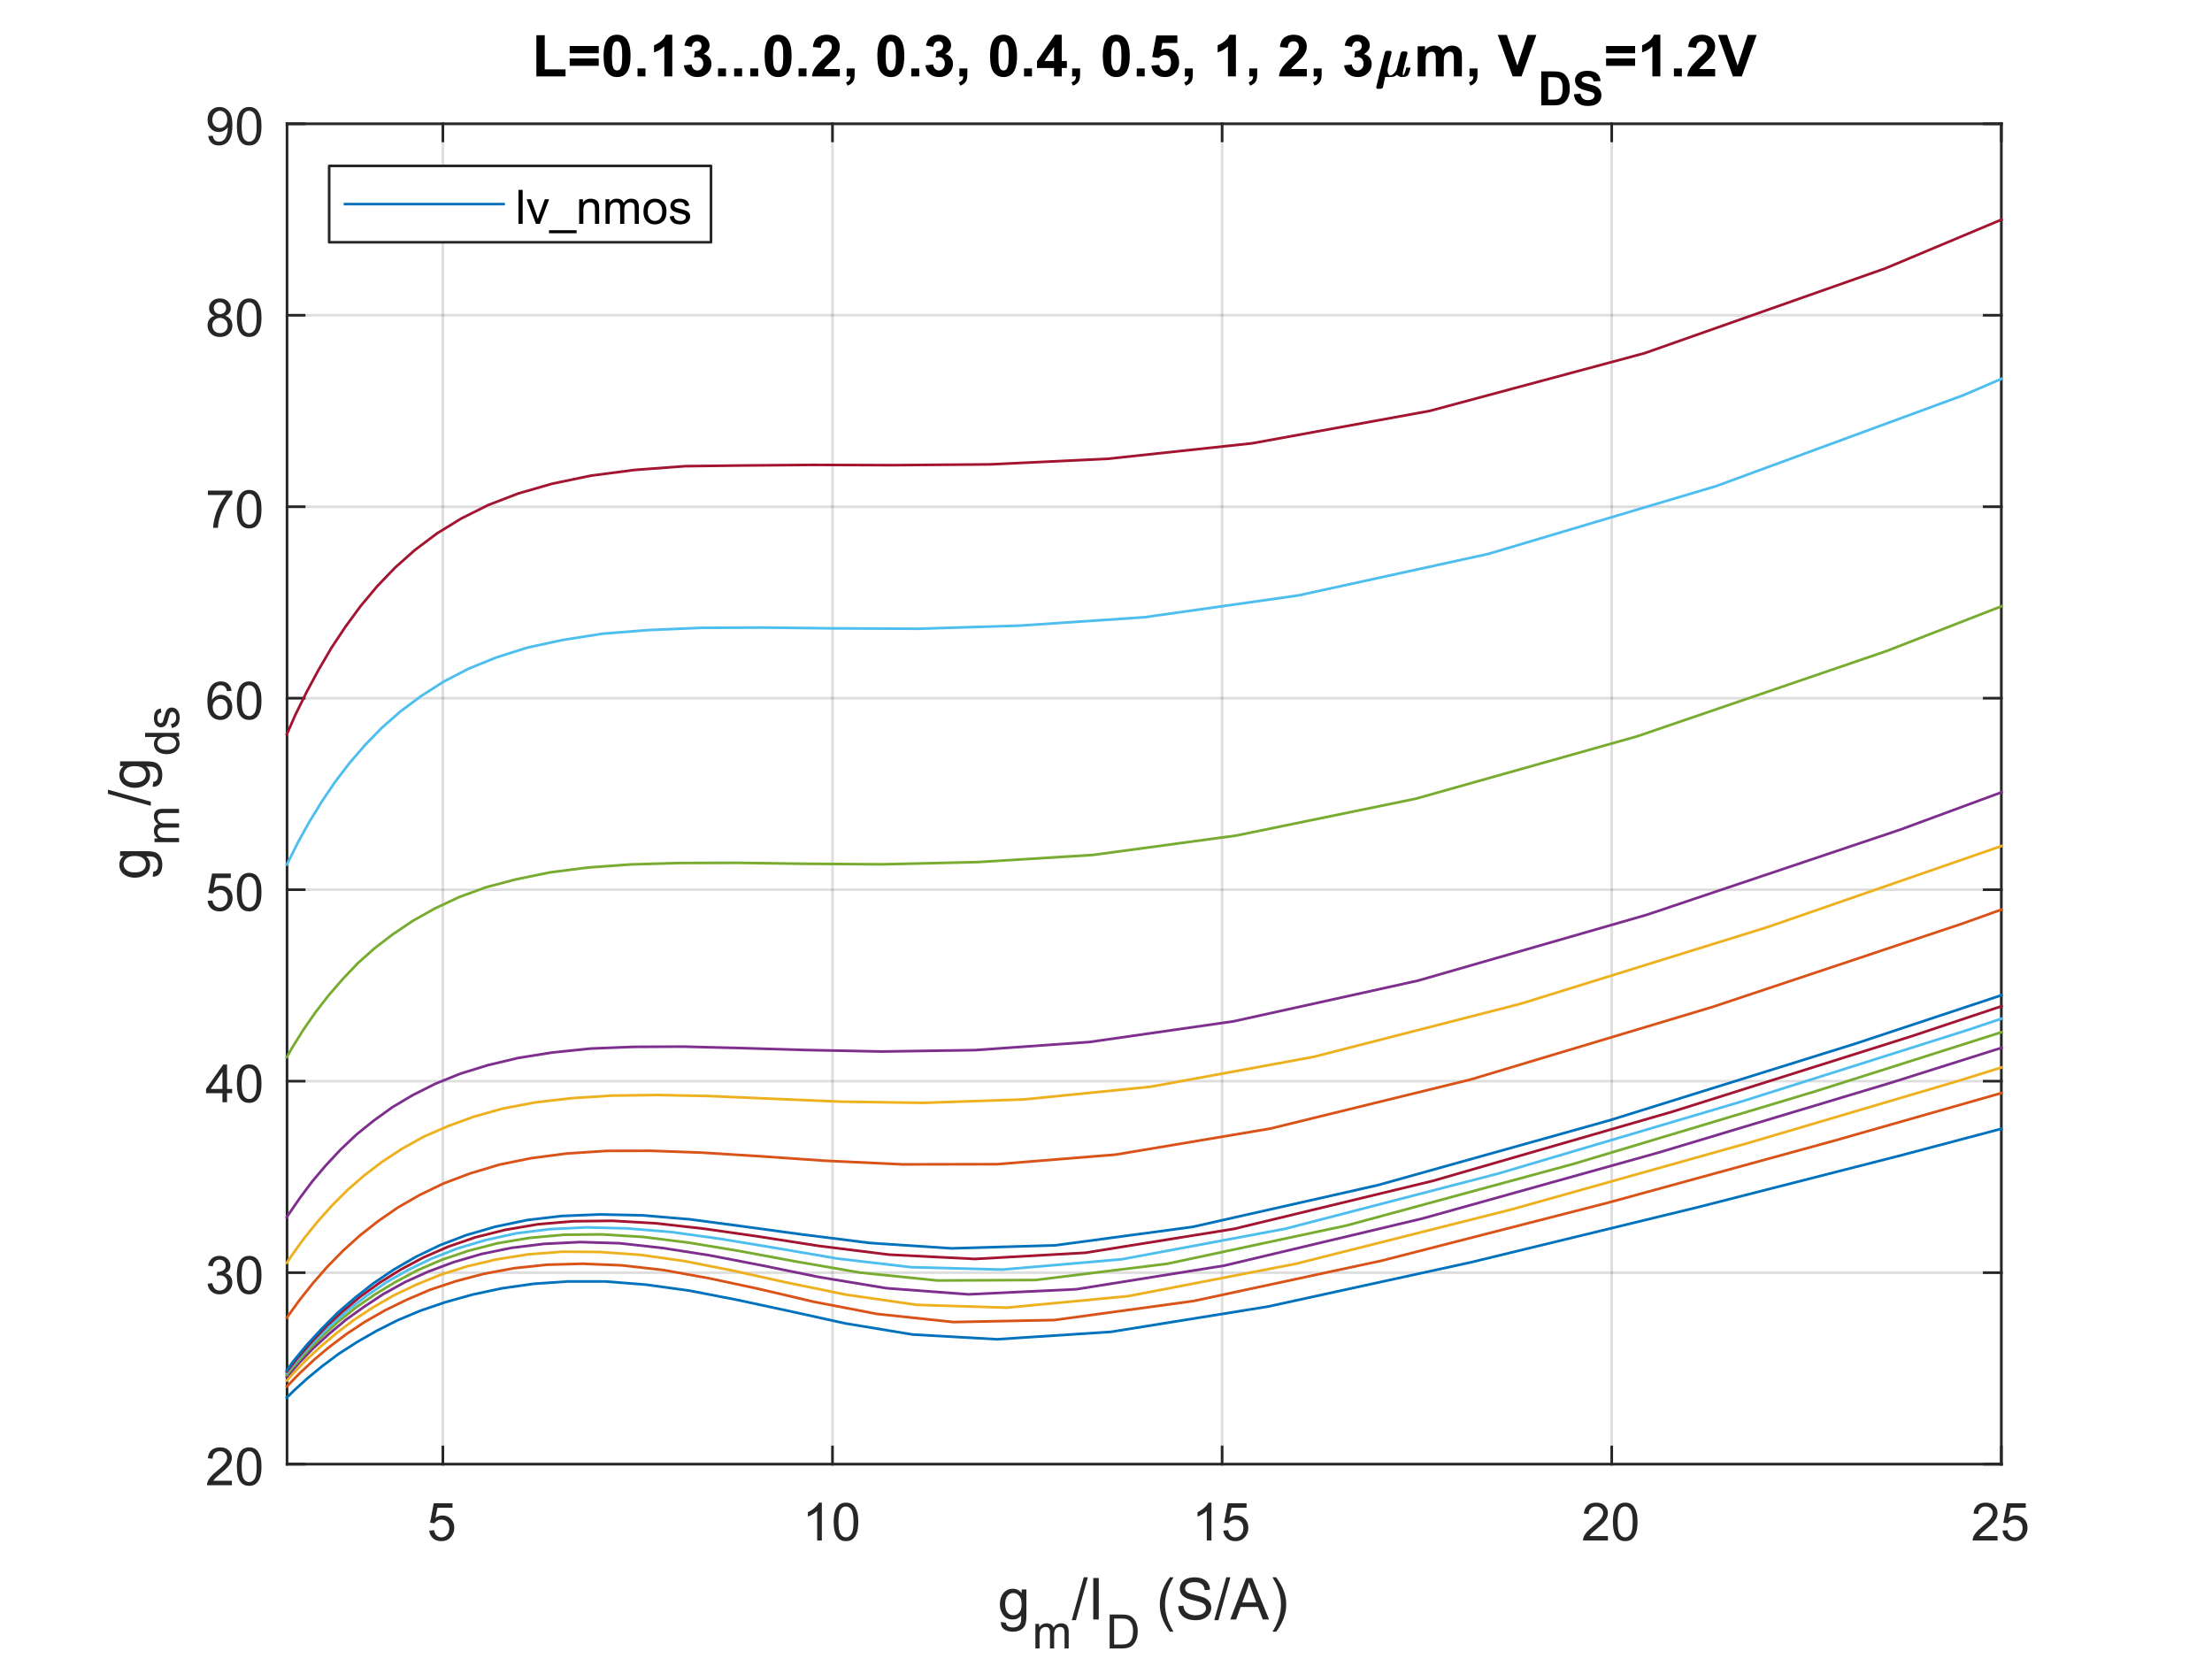 <?xml version="1.0"?>
<!DOCTYPE svg PUBLIC '-//W3C//DTD SVG 1.0//EN'
          'http://www.w3.org/TR/2001/REC-SVG-20010904/DTD/svg10.dtd'>
<svg xmlns:xlink="http://www.w3.org/1999/xlink" style="fill-opacity:1; color-rendering:auto; color-interpolation:auto; text-rendering:auto; stroke:black; stroke-linecap:square; stroke-miterlimit:10; shape-rendering:auto; stroke-opacity:1; fill:black; stroke-dasharray:none; font-weight:normal; stroke-width:1; font-family:'Dialog'; font-style:normal; stroke-linejoin:miter; font-size:12px; stroke-dashoffset:0; image-rendering:auto;" width="840" height="630" xmlns="http://www.w3.org/2000/svg"
><rect width="100%" height="100%" fill="#333333" stroke="none"/><!--Generated by the Batik Graphics2D SVG Generator--><defs id="genericDefs"
  /><g
  ><defs id="defs1"
    ><clipPath clipPathUnits="userSpaceOnUse" id="clipPath1"
      ><path d="M0 0 L840 0 L840 630 L0 630 L0 0 Z"
      /></clipPath
    ></defs
    ><g style="fill:white; stroke:white;"
    ><rect x="0" y="0" width="840" style="clip-path:url(#clipPath1); stroke:none;" height="630"
    /></g
    ><g style="fill:white; text-rendering:optimizeSpeed; color-rendering:optimizeSpeed; image-rendering:optimizeSpeed; shape-rendering:crispEdges; stroke:white; color-interpolation:sRGB;"
    ><rect x="0" width="840" height="630" y="0" style="stroke:none;"
      /><path style="stroke:none;" d="M109 556 L760 556 L760 47 L109 47 Z"
    /></g
    ><g style="stroke-linecap:butt; fill-opacity:0.149; fill:rgb(38,38,38); text-rendering:geometricPrecision; image-rendering:optimizeQuality; color-rendering:optimizeQuality; stroke-linejoin:round; stroke:rgb(38,38,38); color-interpolation:linearRGB; stroke-opacity:0.149;"
    ><line y2="47" style="fill:none;" x1="168.182" x2="168.182" y1="556"
      /><line y2="47" style="fill:none;" x1="316.136" x2="316.136" y1="556"
      /><line y2="47" style="fill:none;" x1="464.091" x2="464.091" y1="556"
      /><line y2="47" style="fill:none;" x1="612.045" x2="612.045" y1="556"
      /><line y2="47" style="fill:none;" x1="760" x2="760" y1="556"
      /><line y2="556" style="fill:none;" x1="760" x2="109" y1="556"
      /><line y2="483.286" style="fill:none;" x1="760" x2="109" y1="483.286"
      /><line y2="410.571" style="fill:none;" x1="760" x2="109" y1="410.571"
      /><line y2="337.857" style="fill:none;" x1="760" x2="109" y1="337.857"
      /><line y2="265.143" style="fill:none;" x1="760" x2="109" y1="265.143"
      /><line y2="192.429" style="fill:none;" x1="760" x2="109" y1="192.429"
      /><line y2="119.714" style="fill:none;" x1="760" x2="109" y1="119.714"
      /><line y2="47" style="fill:none;" x1="760" x2="109" y1="47"
      /><line x1="109" x2="760" y1="556" style="stroke-linecap:square; fill-opacity:1; fill:none; stroke-opacity:1;" y2="556"
      /><line x1="109" x2="760" y1="47" style="stroke-linecap:square; fill-opacity:1; fill:none; stroke-opacity:1;" y2="47"
      /><line x1="168.182" x2="168.182" y1="556" style="stroke-linecap:square; fill-opacity:1; fill:none; stroke-opacity:1;" y2="549.49"
      /><line x1="316.136" x2="316.136" y1="556" style="stroke-linecap:square; fill-opacity:1; fill:none; stroke-opacity:1;" y2="549.49"
      /><line x1="464.091" x2="464.091" y1="556" style="stroke-linecap:square; fill-opacity:1; fill:none; stroke-opacity:1;" y2="549.49"
      /><line x1="612.045" x2="612.045" y1="556" style="stroke-linecap:square; fill-opacity:1; fill:none; stroke-opacity:1;" y2="549.49"
      /><line x1="760" x2="760" y1="556" style="stroke-linecap:square; fill-opacity:1; fill:none; stroke-opacity:1;" y2="549.49"
      /><line x1="168.182" x2="168.182" y1="47" style="stroke-linecap:square; fill-opacity:1; fill:none; stroke-opacity:1;" y2="53.51"
      /><line x1="316.136" x2="316.136" y1="47" style="stroke-linecap:square; fill-opacity:1; fill:none; stroke-opacity:1;" y2="53.51"
      /><line x1="464.091" x2="464.091" y1="47" style="stroke-linecap:square; fill-opacity:1; fill:none; stroke-opacity:1;" y2="53.51"
      /><line x1="612.045" x2="612.045" y1="47" style="stroke-linecap:square; fill-opacity:1; fill:none; stroke-opacity:1;" y2="53.51"
      /><line x1="760" x2="760" y1="47" style="stroke-linecap:square; fill-opacity:1; fill:none; stroke-opacity:1;" y2="53.51"
    /></g
    ><g transform="translate(168.182,564)" style="font-size:20px; fill:rgb(38,38,38); text-rendering:geometricPrecision; color-rendering:optimizeQuality; image-rendering:optimizeQuality; stroke:rgb(38,38,38); color-interpolation:linearRGB;"
    ><path style="stroke:none;" d="M-5.172 17.25 L-3.328 17.094 Q-3.125 18.438 -2.375 19.117 Q-1.625 19.797 -0.562 19.797 Q0.703 19.797 1.578 18.844 Q2.453 17.891 2.453 16.297 Q2.453 14.797 1.609 13.93 Q0.766 13.062 -0.594 13.062 Q-1.453 13.062 -2.133 13.445 Q-2.812 13.828 -3.203 14.453 L-4.859 14.234 L-3.469 6.875 L3.656 6.875 L3.656 8.562 L-2.062 8.562 L-2.828 12.406 Q-1.547 11.5 -0.125 11.5 Q1.75 11.5 3.039 12.805 Q4.328 14.109 4.328 16.141 Q4.328 18.094 3.188 19.5 Q1.812 21.25 -0.562 21.25 Q-2.516 21.25 -3.758 20.156 Q-5 19.062 -5.172 17.25 Z"
    /></g
    ><g transform="translate(316.136,564)" style="font-size:20px; fill:rgb(38,38,38); text-rendering:geometricPrecision; color-rendering:optimizeQuality; image-rendering:optimizeQuality; stroke:rgb(38,38,38); color-interpolation:linearRGB;"
    ><path style="stroke:none;" d="M-4.047 21 L-5.812 21 L-5.812 9.797 Q-6.438 10.406 -7.469 11.008 Q-8.5 11.609 -9.328 11.922 L-9.328 10.219 Q-7.844 9.531 -6.742 8.539 Q-5.641 7.547 -5.188 6.625 L-4.047 6.625 L-4.047 21 ZM0.451 13.938 Q0.451 11.406 0.975 9.852 Q1.498 8.297 2.529 7.461 Q3.561 6.625 5.123 6.625 Q6.279 6.625 7.146 7.086 Q8.014 7.547 8.576 8.422 Q9.139 9.297 9.467 10.555 Q9.795 11.812 9.795 13.938 Q9.795 16.453 9.271 18 Q8.748 19.547 7.725 20.398 Q6.701 21.25 5.123 21.25 Q3.045 21.25 1.873 19.766 Q0.451 17.969 0.451 13.938 ZM2.264 13.938 Q2.264 17.469 3.084 18.633 Q3.904 19.797 5.123 19.797 Q6.326 19.797 7.154 18.625 Q7.982 17.453 7.982 13.938 Q7.982 10.406 7.154 9.242 Q6.326 8.078 5.107 8.078 Q3.889 8.078 3.17 9.109 Q2.264 10.406 2.264 13.938 Z"
    /></g
    ><g transform="translate(464.091,564)" style="font-size:20px; fill:rgb(38,38,38); text-rendering:geometricPrecision; color-rendering:optimizeQuality; image-rendering:optimizeQuality; stroke:rgb(38,38,38); color-interpolation:linearRGB;"
    ><path style="stroke:none;" d="M-4.047 21 L-5.812 21 L-5.812 9.797 Q-6.438 10.406 -7.469 11.008 Q-8.5 11.609 -9.328 11.922 L-9.328 10.219 Q-7.844 9.531 -6.742 8.539 Q-5.641 7.547 -5.188 6.625 L-4.047 6.625 L-4.047 21 ZM0.451 17.25 L2.295 17.094 Q2.498 18.438 3.248 19.117 Q3.998 19.797 5.061 19.797 Q6.326 19.797 7.201 18.844 Q8.076 17.891 8.076 16.297 Q8.076 14.797 7.232 13.93 Q6.389 13.062 5.029 13.062 Q4.17 13.062 3.49 13.445 Q2.811 13.828 2.42 14.453 L0.764 14.234 L2.154 6.875 L9.279 6.875 L9.279 8.562 L3.561 8.562 L2.795 12.406 Q4.076 11.5 5.498 11.5 Q7.373 11.5 8.662 12.805 Q9.951 14.109 9.951 16.141 Q9.951 18.094 8.81 19.5 Q7.436 21.25 5.061 21.25 Q3.107 21.25 1.865 20.156 Q0.623 19.062 0.451 17.25 Z"
    /></g
    ><g transform="translate(612.045,564)" style="font-size:20px; fill:rgb(38,38,38); text-rendering:geometricPrecision; color-rendering:optimizeQuality; image-rendering:optimizeQuality; stroke:rgb(38,38,38); color-interpolation:linearRGB;"
    ><path style="stroke:none;" d="M-1.438 19.312 L-1.438 21 L-10.891 21 Q-10.906 20.359 -10.688 19.781 Q-10.328 18.812 -9.531 17.875 Q-8.734 16.938 -7.234 15.703 Q-4.891 13.797 -4.07 12.68 Q-3.25 11.562 -3.25 10.562 Q-3.25 9.516 -4 8.797 Q-4.75 8.078 -5.953 8.078 Q-7.219 8.078 -7.984 8.844 Q-8.75 9.609 -8.75 10.953 L-10.562 10.766 Q-10.375 8.75 -9.164 7.688 Q-7.953 6.625 -5.906 6.625 Q-3.859 6.625 -2.656 7.766 Q-1.453 8.906 -1.453 10.594 Q-1.453 11.453 -1.805 12.289 Q-2.156 13.125 -2.969 14.039 Q-3.781 14.953 -5.672 16.562 Q-7.266 17.891 -7.711 18.359 Q-8.156 18.828 -8.453 19.312 L-1.438 19.312 ZM0.451 13.938 Q0.451 11.406 0.975 9.852 Q1.498 8.297 2.529 7.461 Q3.561 6.625 5.123 6.625 Q6.279 6.625 7.146 7.086 Q8.014 7.547 8.576 8.422 Q9.139 9.297 9.467 10.555 Q9.795 11.812 9.795 13.938 Q9.795 16.453 9.271 18 Q8.748 19.547 7.725 20.398 Q6.701 21.25 5.123 21.25 Q3.045 21.25 1.873 19.766 Q0.451 17.969 0.451 13.938 ZM2.264 13.938 Q2.264 17.469 3.084 18.633 Q3.904 19.797 5.123 19.797 Q6.326 19.797 7.154 18.625 Q7.982 17.453 7.982 13.938 Q7.982 10.406 7.154 9.242 Q6.326 8.078 5.107 8.078 Q3.889 8.078 3.17 9.109 Q2.264 10.406 2.264 13.938 Z"
    /></g
    ><g transform="translate(760,564)" style="font-size:20px; fill:rgb(38,38,38); text-rendering:geometricPrecision; color-rendering:optimizeQuality; image-rendering:optimizeQuality; stroke:rgb(38,38,38); color-interpolation:linearRGB;"
    ><path style="stroke:none;" d="M-1.438 19.312 L-1.438 21 L-10.891 21 Q-10.906 20.359 -10.688 19.781 Q-10.328 18.812 -9.531 17.875 Q-8.734 16.938 -7.234 15.703 Q-4.891 13.797 -4.07 12.68 Q-3.25 11.562 -3.25 10.562 Q-3.25 9.516 -4 8.797 Q-4.75 8.078 -5.953 8.078 Q-7.219 8.078 -7.984 8.844 Q-8.75 9.609 -8.75 10.953 L-10.562 10.766 Q-10.375 8.75 -9.164 7.688 Q-7.953 6.625 -5.906 6.625 Q-3.859 6.625 -2.656 7.766 Q-1.453 8.906 -1.453 10.594 Q-1.453 11.453 -1.805 12.289 Q-2.156 13.125 -2.969 14.039 Q-3.781 14.953 -5.672 16.562 Q-7.266 17.891 -7.711 18.359 Q-8.156 18.828 -8.453 19.312 L-1.438 19.312 ZM0.451 17.25 L2.295 17.094 Q2.498 18.438 3.248 19.117 Q3.998 19.797 5.061 19.797 Q6.326 19.797 7.201 18.844 Q8.076 17.891 8.076 16.297 Q8.076 14.797 7.232 13.93 Q6.389 13.062 5.029 13.062 Q4.17 13.062 3.49 13.445 Q2.811 13.828 2.42 14.453 L0.764 14.234 L2.154 6.875 L9.279 6.875 L9.279 8.562 L3.561 8.562 L2.795 12.406 Q4.076 11.5 5.498 11.5 Q7.373 11.5 8.662 12.805 Q9.951 14.109 9.951 16.141 Q9.951 18.094 8.81 19.5 Q7.436 21.25 5.061 21.25 Q3.107 21.25 1.865 20.156 Q0.623 19.062 0.451 17.25 Z"
    /></g
    ><g transform="translate(379,615)" style="font-size:22px; fill:rgb(38,38,38); text-rendering:geometricPrecision; color-rendering:optimizeQuality; image-rendering:optimizeQuality; stroke:rgb(38,38,38); color-interpolation:linearRGB;"
    ><path style="stroke:none;" d="M1.094 0.953 L2.969 1.219 Q3.094 2.094 3.625 2.5 Q4.344 3.031 5.594 3.031 Q6.938 3.031 7.672 2.492 Q8.406 1.953 8.656 0.984 Q8.812 0.391 8.797 -1.5 Q7.531 0 5.641 0 Q3.281 0 1.992 -1.695 Q0.703 -3.391 0.703 -5.766 Q0.703 -7.406 1.297 -8.781 Q1.891 -10.156 3.016 -10.914 Q4.141 -11.672 5.656 -11.672 Q7.672 -11.672 8.984 -10.031 L8.984 -11.406 L10.766 -11.406 L10.766 -1.547 Q10.766 1.125 10.219 2.234 Q9.672 3.344 8.5 3.984 Q7.328 4.625 5.609 4.625 Q3.562 4.625 2.305 3.711 Q1.047 2.797 1.094 0.953 ZM2.703 -5.906 Q2.703 -3.656 3.594 -2.625 Q4.484 -1.594 5.828 -1.594 Q7.156 -1.594 8.055 -2.625 Q8.953 -3.656 8.953 -5.844 Q8.953 -7.938 8.023 -9 Q7.094 -10.062 5.797 -10.062 Q4.5 -10.062 3.602 -9.016 Q2.703 -7.969 2.703 -5.906 Z"
    /></g
    ><g transform="translate(392,626)" style="font-size:17.6px; fill:rgb(38,38,38); text-rendering:geometricPrecision; color-rendering:optimizeQuality; image-rendering:optimizeQuality; stroke:rgb(38,38,38); color-interpolation:linearRGB;"
    ><path style="stroke:none;" d="M1.188 0 L1.188 -9.328 L2.609 -9.328 L2.609 -8.031 Q3.047 -8.703 3.773 -9.125 Q4.5 -9.547 5.438 -9.547 Q6.469 -9.547 7.133 -9.117 Q7.797 -8.688 8.062 -7.906 Q9.172 -9.547 10.953 -9.547 Q12.344 -9.547 13.086 -8.773 Q13.828 -8 13.828 -6.406 L13.828 0 L12.266 0 L12.266 -5.875 Q12.266 -6.828 12.109 -7.25 Q11.953 -7.672 11.547 -7.922 Q11.141 -8.172 10.594 -8.172 Q9.609 -8.172 8.961 -7.516 Q8.312 -6.859 8.312 -5.422 L8.312 0 L6.734 0 L6.734 -6.062 Q6.734 -7.125 6.344 -7.648 Q5.953 -8.172 5.078 -8.172 Q4.406 -8.172 3.844 -7.82 Q3.281 -7.469 3.023 -6.797 Q2.766 -6.125 2.766 -4.844 L2.766 0 L1.188 0 Z"
    /></g
    ><g transform="translate(407,615)" style="font-size:22px; fill:rgb(38,38,38); text-rendering:geometricPrecision; color-rendering:optimizeQuality; image-rendering:optimizeQuality; stroke:rgb(38,38,38); color-interpolation:linearRGB;"
    ><path style="stroke:none;" d="M0 0.266 L4.562 -16.016 L6.109 -16.016 L1.562 0.266 L0 0.266 ZM8.159 0 L8.159 -15.75 L10.253 -15.75 L10.253 0 L8.159 0 Z"
    /></g
    ><g transform="translate(420,626)" style="font-size:17.6px; fill:rgb(38,38,38); text-rendering:geometricPrecision; color-rendering:optimizeQuality; image-rendering:optimizeQuality; stroke:rgb(38,38,38); color-interpolation:linearRGB;"
    ><path style="stroke:none;" d="M1.391 0 L1.391 -12.891 L5.828 -12.891 Q7.328 -12.891 8.125 -12.703 Q9.234 -12.453 10.016 -11.781 Q11.031 -10.922 11.539 -9.578 Q12.047 -8.234 12.047 -6.516 Q12.047 -5.047 11.703 -3.914 Q11.359 -2.781 10.82 -2.039 Q10.281 -1.297 9.648 -0.867 Q9.016 -0.438 8.109 -0.219 Q7.203 0 6.031 0 L1.391 0 ZM3.094 -1.516 L5.844 -1.516 Q7.125 -1.516 7.844 -1.758 Q8.562 -2 9 -2.422 Q9.609 -3.031 9.945 -4.055 Q10.281 -5.078 10.281 -6.547 Q10.281 -8.562 9.617 -9.648 Q8.953 -10.734 8 -11.094 Q7.328 -11.359 5.797 -11.359 L3.094 -11.359 L3.094 -1.516 Z"
    /></g
    ><g transform="translate(433,615)" style="font-size:22px; fill:rgb(38,38,38); text-rendering:geometricPrecision; color-rendering:optimizeQuality; image-rendering:optimizeQuality; stroke:rgb(38,38,38); color-interpolation:linearRGB;"
    ><path style="stroke:none;" d="M11.253 4.625 Q9.659 2.609 8.55 -0.094 Q7.44 -2.797 7.44 -5.703 Q7.44 -8.266 8.269 -10.609 Q9.237 -13.328 11.253 -16.016 L12.644 -16.016 Q11.347 -13.781 10.925 -12.828 Q10.269 -11.344 9.894 -9.734 Q9.425 -7.719 9.425 -5.688 Q9.425 -0.531 12.644 4.625 L11.253 4.625 ZM14.423 -5.062 L16.392 -5.234 Q16.532 -4.047 17.04 -3.289 Q17.548 -2.531 18.626 -2.062 Q19.704 -1.594 21.048 -1.594 Q22.235 -1.594 23.149 -1.953 Q24.064 -2.312 24.509 -2.93 Q24.954 -3.547 24.954 -4.281 Q24.954 -5.016 24.524 -5.57 Q24.095 -6.125 23.11 -6.5 Q22.47 -6.75 20.298 -7.266 Q18.126 -7.781 17.267 -8.25 Q16.142 -8.844 15.587 -9.719 Q15.032 -10.594 15.032 -11.672 Q15.032 -12.875 15.704 -13.906 Q16.376 -14.938 17.681 -15.477 Q18.985 -16.016 20.579 -16.016 Q22.329 -16.016 23.665 -15.453 Q25.001 -14.891 25.72 -13.797 Q26.439 -12.703 26.485 -11.312 L24.485 -11.156 Q24.329 -12.656 23.399 -13.422 Q22.47 -14.188 20.657 -14.188 Q18.767 -14.188 17.899 -13.492 Q17.032 -12.797 17.032 -11.812 Q17.032 -10.969 17.657 -10.422 Q18.251 -9.875 20.79 -9.297 Q23.329 -8.719 24.282 -8.297 Q25.657 -7.656 26.314 -6.688 Q26.97 -5.719 26.97 -4.453 Q26.97 -3.188 26.243 -2.078 Q25.517 -0.969 24.173 -0.352 Q22.829 0.266 21.142 0.266 Q19.001 0.266 17.556 -0.359 Q16.11 -0.984 15.29 -2.234 Q14.47 -3.484 14.423 -5.062 ZM28.112 0.266 L32.675 -16.016 L34.222 -16.016 L29.675 0.266 L28.112 0.266 ZM34.193 0 L40.24 -15.75 L42.49 -15.75 L48.928 0 L46.553 0 L44.725 -4.766 L38.131 -4.766 L36.412 0 L34.193 0 ZM38.74 -6.469 L44.068 -6.469 L42.428 -10.828 Q41.678 -12.812 41.318 -14.094 Q41.022 -12.578 40.459 -11.094 L38.74 -6.469 ZM51.617 4.625 L50.227 4.625 Q53.445 -0.531 53.445 -5.688 Q53.445 -7.719 52.977 -9.703 Q52.617 -11.312 51.961 -12.797 Q51.539 -13.766 50.227 -16.016 L51.617 -16.016 Q53.633 -13.328 54.602 -10.609 Q55.43 -8.266 55.43 -5.703 Q55.43 -2.797 54.32 -0.094 Q53.211 2.609 51.617 4.625 Z"
    /></g
    ><g style="fill:rgb(38,38,38); text-rendering:geometricPrecision; color-rendering:optimizeQuality; image-rendering:optimizeQuality; stroke-linejoin:round; stroke:rgb(38,38,38); color-interpolation:linearRGB;"
    ><line y2="47" style="fill:none;" x1="109" x2="109" y1="556"
      /><line y2="47" style="fill:none;" x1="760" x2="760" y1="556"
      /><line y2="556" style="fill:none;" x1="109" x2="115.51" y1="556"
      /><line y2="483.286" style="fill:none;" x1="109" x2="115.51" y1="483.286"
      /><line y2="410.571" style="fill:none;" x1="109" x2="115.51" y1="410.571"
      /><line y2="337.857" style="fill:none;" x1="109" x2="115.51" y1="337.857"
      /><line y2="265.143" style="fill:none;" x1="109" x2="115.51" y1="265.143"
      /><line y2="192.429" style="fill:none;" x1="109" x2="115.51" y1="192.429"
      /><line y2="119.714" style="fill:none;" x1="109" x2="115.51" y1="119.714"
      /><line y2="47" style="fill:none;" x1="109" x2="115.51" y1="47"
      /><line y2="556" style="fill:none;" x1="760" x2="753.49" y1="556"
      /><line y2="483.286" style="fill:none;" x1="760" x2="753.49" y1="483.286"
      /><line y2="410.571" style="fill:none;" x1="760" x2="753.49" y1="410.571"
      /><line y2="337.857" style="fill:none;" x1="760" x2="753.49" y1="337.857"
      /><line y2="265.143" style="fill:none;" x1="760" x2="753.49" y1="265.143"
      /><line y2="192.429" style="fill:none;" x1="760" x2="753.49" y1="192.429"
      /><line y2="119.714" style="fill:none;" x1="760" x2="753.49" y1="119.714"
      /><line y2="47" style="fill:none;" x1="760" x2="753.49" y1="47"
    /></g
    ><g transform="translate(101,556)" style="font-size:20px; fill:rgb(38,38,38); text-rendering:geometricPrecision; color-rendering:optimizeQuality; image-rendering:optimizeQuality; stroke:rgb(38,38,38); color-interpolation:linearRGB;"
    ><path style="stroke:none;" d="M-12.938 6.312 L-12.938 8 L-22.391 8 Q-22.406 7.359 -22.188 6.781 Q-21.828 5.812 -21.031 4.875 Q-20.234 3.938 -18.734 2.703 Q-16.391 0.797 -15.57 -0.32 Q-14.75 -1.438 -14.75 -2.438 Q-14.75 -3.484 -15.5 -4.203 Q-16.25 -4.922 -17.453 -4.922 Q-18.719 -4.922 -19.484 -4.156 Q-20.25 -3.391 -20.25 -2.047 L-22.062 -2.234 Q-21.875 -4.25 -20.664 -5.312 Q-19.453 -6.375 -17.406 -6.375 Q-15.359 -6.375 -14.156 -5.234 Q-12.953 -4.094 -12.953 -2.406 Q-12.953 -1.547 -13.305 -0.711 Q-13.656 0.125 -14.469 1.039 Q-15.281 1.953 -17.172 3.562 Q-18.766 4.891 -19.211 5.359 Q-19.656 5.828 -19.953 6.312 L-12.938 6.312 ZM-11.049 0.938 Q-11.049 -1.594 -10.525 -3.148 Q-10.002 -4.703 -8.971 -5.539 Q-7.939 -6.375 -6.377 -6.375 Q-5.221 -6.375 -4.354 -5.914 Q-3.486 -5.453 -2.924 -4.578 Q-2.361 -3.703 -2.033 -2.445 Q-1.705 -1.188 -1.705 0.938 Q-1.705 3.453 -2.228 5 Q-2.752 6.547 -3.775 7.398 Q-4.799 8.25 -6.377 8.25 Q-8.455 8.25 -9.627 6.766 Q-11.049 4.969 -11.049 0.938 ZM-9.236 0.938 Q-9.236 4.469 -8.416 5.633 Q-7.596 6.797 -6.377 6.797 Q-5.174 6.797 -4.346 5.625 Q-3.518 4.453 -3.518 0.938 Q-3.518 -2.594 -4.346 -3.758 Q-5.174 -4.922 -6.393 -4.922 Q-7.611 -4.922 -8.33 -3.891 Q-9.236 -2.594 -9.236 0.938 Z"
    /></g
    ><g transform="translate(101,483.286)" style="font-size:20px; fill:rgb(38,38,38); text-rendering:geometricPrecision; color-rendering:optimizeQuality; image-rendering:optimizeQuality; stroke:rgb(38,38,38); color-interpolation:linearRGB;"
    ><path style="stroke:none;" d="M-22.156 4.219 L-20.406 3.984 Q-20.094 5.484 -19.367 6.141 Q-18.641 6.797 -17.594 6.797 Q-16.359 6.797 -15.508 5.938 Q-14.656 5.078 -14.656 3.812 Q-14.656 2.594 -15.445 1.812 Q-16.234 1.031 -17.453 1.031 Q-17.953 1.031 -18.688 1.219 L-18.5 -0.328 Q-18.328 -0.297 -18.219 -0.297 Q-17.094 -0.297 -16.195 -0.883 Q-15.297 -1.469 -15.297 -2.688 Q-15.297 -3.656 -15.953 -4.297 Q-16.609 -4.938 -17.641 -4.938 Q-18.656 -4.938 -19.344 -4.289 Q-20.031 -3.641 -20.219 -2.359 L-21.984 -2.672 Q-21.656 -4.438 -20.516 -5.406 Q-19.375 -6.375 -17.672 -6.375 Q-16.5 -6.375 -15.516 -5.875 Q-14.531 -5.375 -14.008 -4.5 Q-13.484 -3.625 -13.484 -2.656 Q-13.484 -1.734 -13.984 -0.969 Q-14.484 -0.203 -15.453 0.25 Q-14.188 0.531 -13.484 1.461 Q-12.781 2.391 -12.781 3.766 Q-12.781 5.641 -14.148 6.945 Q-15.516 8.25 -17.609 8.25 Q-19.5 8.25 -20.742 7.125 Q-21.984 6 -22.156 4.219 ZM-11.049 0.938 Q-11.049 -1.594 -10.525 -3.148 Q-10.002 -4.703 -8.971 -5.539 Q-7.939 -6.375 -6.377 -6.375 Q-5.221 -6.375 -4.354 -5.914 Q-3.486 -5.453 -2.924 -4.578 Q-2.361 -3.703 -2.033 -2.445 Q-1.705 -1.188 -1.705 0.938 Q-1.705 3.453 -2.228 5 Q-2.752 6.547 -3.775 7.398 Q-4.799 8.25 -6.377 8.25 Q-8.455 8.25 -9.627 6.766 Q-11.049 4.969 -11.049 0.938 ZM-9.236 0.938 Q-9.236 4.469 -8.416 5.633 Q-7.596 6.797 -6.377 6.797 Q-5.174 6.797 -4.346 5.625 Q-3.518 4.453 -3.518 0.938 Q-3.518 -2.594 -4.346 -3.758 Q-5.174 -4.922 -6.393 -4.922 Q-7.611 -4.922 -8.33 -3.891 Q-9.236 -2.594 -9.236 0.938 Z"
    /></g
    ><g transform="translate(101,410.571)" style="font-size:20px; fill:rgb(38,38,38); text-rendering:geometricPrecision; color-rendering:optimizeQuality; image-rendering:optimizeQuality; stroke:rgb(38,38,38); color-interpolation:linearRGB;"
    ><path style="stroke:none;" d="M-16.531 8 L-16.531 4.578 L-22.75 4.578 L-22.75 2.953 L-16.219 -6.312 L-14.781 -6.312 L-14.781 2.953 L-12.844 2.953 L-12.844 4.578 L-14.781 4.578 L-14.781 8 L-16.531 8 ZM-16.531 2.953 L-16.531 -3.5 L-21.016 2.953 L-16.531 2.953 ZM-11.049 0.938 Q-11.049 -1.594 -10.525 -3.148 Q-10.002 -4.703 -8.971 -5.539 Q-7.939 -6.375 -6.377 -6.375 Q-5.221 -6.375 -4.354 -5.914 Q-3.486 -5.453 -2.924 -4.578 Q-2.361 -3.703 -2.033 -2.445 Q-1.705 -1.188 -1.705 0.938 Q-1.705 3.453 -2.228 5 Q-2.752 6.547 -3.775 7.398 Q-4.799 8.25 -6.377 8.25 Q-8.455 8.25 -9.627 6.766 Q-11.049 4.969 -11.049 0.938 ZM-9.236 0.938 Q-9.236 4.469 -8.416 5.633 Q-7.596 6.797 -6.377 6.797 Q-5.174 6.797 -4.346 5.625 Q-3.518 4.453 -3.518 0.938 Q-3.518 -2.594 -4.346 -3.758 Q-5.174 -4.922 -6.393 -4.922 Q-7.611 -4.922 -8.33 -3.891 Q-9.236 -2.594 -9.236 0.938 Z"
    /></g
    ><g transform="translate(101,337.857)" style="font-size:20px; fill:rgb(38,38,38); text-rendering:geometricPrecision; color-rendering:optimizeQuality; image-rendering:optimizeQuality; stroke:rgb(38,38,38); color-interpolation:linearRGB;"
    ><path style="stroke:none;" d="M-22.172 4.25 L-20.328 4.094 Q-20.125 5.438 -19.375 6.117 Q-18.625 6.797 -17.562 6.797 Q-16.297 6.797 -15.422 5.844 Q-14.547 4.891 -14.547 3.297 Q-14.547 1.797 -15.391 0.93 Q-16.234 0.062 -17.594 0.062 Q-18.453 0.062 -19.133 0.445 Q-19.812 0.828 -20.203 1.453 L-21.859 1.234 L-20.469 -6.125 L-13.344 -6.125 L-13.344 -4.438 L-19.062 -4.438 L-19.828 -0.594 Q-18.547 -1.5 -17.125 -1.5 Q-15.25 -1.5 -13.961 -0.195 Q-12.672 1.109 -12.672 3.141 Q-12.672 5.094 -13.812 6.5 Q-15.188 8.25 -17.562 8.25 Q-19.516 8.25 -20.758 7.156 Q-22 6.062 -22.172 4.25 ZM-11.049 0.938 Q-11.049 -1.594 -10.525 -3.148 Q-10.002 -4.703 -8.971 -5.539 Q-7.939 -6.375 -6.377 -6.375 Q-5.221 -6.375 -4.354 -5.914 Q-3.486 -5.453 -2.924 -4.578 Q-2.361 -3.703 -2.033 -2.445 Q-1.705 -1.188 -1.705 0.938 Q-1.705 3.453 -2.228 5 Q-2.752 6.547 -3.775 7.398 Q-4.799 8.25 -6.377 8.25 Q-8.455 8.25 -9.627 6.766 Q-11.049 4.969 -11.049 0.938 ZM-9.236 0.938 Q-9.236 4.469 -8.416 5.633 Q-7.596 6.797 -6.377 6.797 Q-5.174 6.797 -4.346 5.625 Q-3.518 4.453 -3.518 0.938 Q-3.518 -2.594 -4.346 -3.758 Q-5.174 -4.922 -6.393 -4.922 Q-7.611 -4.922 -8.33 -3.891 Q-9.236 -2.594 -9.236 0.938 Z"
    /></g
    ><g transform="translate(101,265.143)" style="font-size:20px; fill:rgb(38,38,38); text-rendering:geometricPrecision; color-rendering:optimizeQuality; image-rendering:optimizeQuality; stroke:rgb(38,38,38); color-interpolation:linearRGB;"
    ><path style="stroke:none;" d="M-13.047 -2.812 L-14.797 -2.672 Q-15.031 -3.703 -15.453 -4.172 Q-16.172 -4.938 -17.219 -4.938 Q-18.062 -4.938 -18.688 -4.469 Q-19.516 -3.859 -20 -2.695 Q-20.484 -1.531 -20.5 0.609 Q-19.859 -0.344 -18.945 -0.812 Q-18.031 -1.281 -17.016 -1.281 Q-15.266 -1.281 -14.031 0.008 Q-12.797 1.297 -12.797 3.344 Q-12.797 4.703 -13.375 5.859 Q-13.953 7.016 -14.969 7.633 Q-15.984 8.25 -17.281 8.25 Q-19.469 8.25 -20.859 6.633 Q-22.25 5.016 -22.25 1.297 Q-22.25 -2.844 -20.719 -4.734 Q-19.375 -6.375 -17.109 -6.375 Q-15.422 -6.375 -14.344 -5.43 Q-13.266 -4.484 -13.047 -2.812 ZM-20.219 3.359 Q-20.219 4.266 -19.836 5.094 Q-19.453 5.922 -18.758 6.359 Q-18.062 6.797 -17.312 6.797 Q-16.188 6.797 -15.391 5.898 Q-14.594 5 -14.594 3.453 Q-14.594 1.969 -15.383 1.117 Q-16.172 0.266 -17.375 0.266 Q-18.562 0.266 -19.391 1.117 Q-20.219 1.969 -20.219 3.359 ZM-11.049 0.938 Q-11.049 -1.594 -10.525 -3.148 Q-10.002 -4.703 -8.971 -5.539 Q-7.939 -6.375 -6.377 -6.375 Q-5.221 -6.375 -4.354 -5.914 Q-3.486 -5.453 -2.924 -4.578 Q-2.361 -3.703 -2.033 -2.445 Q-1.705 -1.188 -1.705 0.938 Q-1.705 3.453 -2.228 5 Q-2.752 6.547 -3.775 7.398 Q-4.799 8.25 -6.377 8.25 Q-8.455 8.25 -9.627 6.766 Q-11.049 4.969 -11.049 0.938 ZM-9.236 0.938 Q-9.236 4.469 -8.416 5.633 Q-7.596 6.797 -6.377 6.797 Q-5.174 6.797 -4.346 5.625 Q-3.518 4.453 -3.518 0.938 Q-3.518 -2.594 -4.346 -3.758 Q-5.174 -4.922 -6.393 -4.922 Q-7.611 -4.922 -8.33 -3.891 Q-9.236 -2.594 -9.236 0.938 Z"
    /></g
    ><g transform="translate(101,192.429)" style="font-size:20px; fill:rgb(38,38,38); text-rendering:geometricPrecision; color-rendering:optimizeQuality; image-rendering:optimizeQuality; stroke:rgb(38,38,38); color-interpolation:linearRGB;"
    ><path style="stroke:none;" d="M-22.047 -4.438 L-22.047 -6.125 L-12.781 -6.125 L-12.781 -4.766 Q-14.156 -3.312 -15.5 -0.898 Q-16.844 1.516 -17.562 4.062 Q-18.094 5.859 -18.25 8 L-20.047 8 Q-20.016 6.312 -19.383 3.922 Q-18.75 1.531 -17.562 -0.695 Q-16.375 -2.922 -15.047 -4.438 L-22.047 -4.438 ZM-11.049 0.938 Q-11.049 -1.594 -10.525 -3.148 Q-10.002 -4.703 -8.971 -5.539 Q-7.939 -6.375 -6.377 -6.375 Q-5.221 -6.375 -4.354 -5.914 Q-3.486 -5.453 -2.924 -4.578 Q-2.361 -3.703 -2.033 -2.445 Q-1.705 -1.188 -1.705 0.938 Q-1.705 3.453 -2.228 5 Q-2.752 6.547 -3.775 7.398 Q-4.799 8.25 -6.377 8.25 Q-8.455 8.25 -9.627 6.766 Q-11.049 4.969 -11.049 0.938 ZM-9.236 0.938 Q-9.236 4.469 -8.416 5.633 Q-7.596 6.797 -6.377 6.797 Q-5.174 6.797 -4.346 5.625 Q-3.518 4.453 -3.518 0.938 Q-3.518 -2.594 -4.346 -3.758 Q-5.174 -4.922 -6.393 -4.922 Q-7.611 -4.922 -8.33 -3.891 Q-9.236 -2.594 -9.236 0.938 Z"
    /></g
    ><g transform="translate(101,119.714)" style="font-size:20px; fill:rgb(38,38,38); text-rendering:geometricPrecision; color-rendering:optimizeQuality; image-rendering:optimizeQuality; stroke:rgb(38,38,38); color-interpolation:linearRGB;"
    ><path style="stroke:none;" d="M-19.469 0.234 Q-20.562 -0.172 -21.086 -0.914 Q-21.609 -1.656 -21.609 -2.688 Q-21.609 -4.25 -20.484 -5.312 Q-19.359 -6.375 -17.5 -6.375 Q-15.625 -6.375 -14.484 -5.289 Q-13.344 -4.203 -13.344 -2.641 Q-13.344 -1.641 -13.867 -0.906 Q-14.391 -0.172 -15.453 0.234 Q-14.125 0.672 -13.438 1.625 Q-12.75 2.578 -12.75 3.906 Q-12.75 5.75 -14.055 7 Q-15.359 8.25 -17.469 8.25 Q-19.594 8.25 -20.891 6.992 Q-22.188 5.734 -22.188 3.859 Q-22.188 2.469 -21.477 1.523 Q-20.766 0.578 -19.469 0.234 ZM-19.812 -2.75 Q-19.812 -1.734 -19.156 -1.086 Q-18.5 -0.438 -17.469 -0.438 Q-16.453 -0.438 -15.797 -1.078 Q-15.141 -1.719 -15.141 -2.641 Q-15.141 -3.609 -15.812 -4.273 Q-16.484 -4.938 -17.484 -4.938 Q-18.484 -4.938 -19.148 -4.289 Q-19.812 -3.641 -19.812 -2.75 ZM-20.375 3.875 Q-20.375 4.625 -20.023 5.328 Q-19.672 6.031 -18.969 6.414 Q-18.266 6.797 -17.453 6.797 Q-16.188 6.797 -15.367 5.984 Q-14.547 5.172 -14.547 3.922 Q-14.547 2.656 -15.391 1.828 Q-16.234 1 -17.516 1 Q-18.75 1 -19.562 1.82 Q-20.375 2.641 -20.375 3.875 ZM-11.049 0.938 Q-11.049 -1.594 -10.525 -3.148 Q-10.002 -4.703 -8.971 -5.539 Q-7.939 -6.375 -6.377 -6.375 Q-5.221 -6.375 -4.354 -5.914 Q-3.486 -5.453 -2.924 -4.578 Q-2.361 -3.703 -2.033 -2.445 Q-1.705 -1.188 -1.705 0.938 Q-1.705 3.453 -2.228 5 Q-2.752 6.547 -3.775 7.398 Q-4.799 8.25 -6.377 8.25 Q-8.455 8.25 -9.627 6.766 Q-11.049 4.969 -11.049 0.938 ZM-9.236 0.938 Q-9.236 4.469 -8.416 5.633 Q-7.596 6.797 -6.377 6.797 Q-5.174 6.797 -4.346 5.625 Q-3.518 4.453 -3.518 0.938 Q-3.518 -2.594 -4.346 -3.758 Q-5.174 -4.922 -6.393 -4.922 Q-7.611 -4.922 -8.33 -3.891 Q-9.236 -2.594 -9.236 0.938 Z"
    /></g
    ><g transform="translate(101,47)" style="font-size:20px; fill:rgb(38,38,38); text-rendering:geometricPrecision; color-rendering:optimizeQuality; image-rendering:optimizeQuality; stroke:rgb(38,38,38); color-interpolation:linearRGB;"
    ><path style="stroke:none;" d="M-21.906 4.688 L-20.219 4.531 Q-20 5.719 -19.398 6.258 Q-18.797 6.797 -17.844 6.797 Q-17.031 6.797 -16.422 6.43 Q-15.812 6.062 -15.422 5.438 Q-15.031 4.812 -14.766 3.758 Q-14.5 2.703 -14.5 1.609 Q-14.5 1.5 -14.516 1.266 Q-15.047 2.094 -15.953 2.617 Q-16.859 3.141 -17.938 3.141 Q-19.703 3.141 -20.938 1.852 Q-22.172 0.562 -22.172 -1.547 Q-22.172 -3.719 -20.883 -5.047 Q-19.594 -6.375 -17.672 -6.375 Q-16.266 -6.375 -15.109 -5.625 Q-13.953 -4.875 -13.352 -3.484 Q-12.75 -2.094 -12.75 0.547 Q-12.75 3.297 -13.352 4.922 Q-13.953 6.547 -15.125 7.398 Q-16.297 8.25 -17.875 8.25 Q-19.562 8.25 -20.625 7.312 Q-21.688 6.375 -21.906 4.688 ZM-14.703 -1.625 Q-14.703 -3.141 -15.508 -4.031 Q-16.312 -4.922 -17.453 -4.922 Q-18.625 -4.922 -19.492 -3.961 Q-20.359 -3 -20.359 -1.484 Q-20.359 -0.109 -19.539 0.742 Q-18.719 1.594 -17.5 1.594 Q-16.281 1.594 -15.492 0.742 Q-14.703 -0.109 -14.703 -1.625 ZM-11.049 0.938 Q-11.049 -1.594 -10.525 -3.148 Q-10.002 -4.703 -8.971 -5.539 Q-7.939 -6.375 -6.377 -6.375 Q-5.221 -6.375 -4.354 -5.914 Q-3.486 -5.453 -2.924 -4.578 Q-2.361 -3.703 -2.033 -2.445 Q-1.705 -1.188 -1.705 0.938 Q-1.705 3.453 -2.228 5 Q-2.752 6.547 -3.775 7.398 Q-4.799 8.25 -6.377 8.25 Q-8.455 8.25 -9.627 6.766 Q-11.049 4.969 -11.049 0.938 ZM-9.236 0.938 Q-9.236 4.469 -8.416 5.633 Q-7.596 6.797 -6.377 6.797 Q-5.174 6.797 -4.346 5.625 Q-3.518 4.453 -3.518 0.938 Q-3.518 -2.594 -4.346 -3.758 Q-5.174 -4.922 -6.393 -4.922 Q-7.611 -4.922 -8.33 -3.891 Q-9.236 -2.594 -9.236 0.938 Z"
    /></g
    ><g transform="translate(57,334) rotate(-90)" style="font-size:22px; fill:rgb(38,38,38); text-rendering:geometricPrecision; color-rendering:optimizeQuality; image-rendering:optimizeQuality; stroke:rgb(38,38,38); color-interpolation:linearRGB;"
    ><path style="stroke:none;" d="M1.094 0.953 L2.969 1.219 Q3.094 2.094 3.625 2.5 Q4.344 3.031 5.594 3.031 Q6.938 3.031 7.672 2.492 Q8.406 1.953 8.656 0.984 Q8.812 0.391 8.797 -1.5 Q7.531 0 5.641 0 Q3.281 0 1.992 -1.695 Q0.703 -3.391 0.703 -5.766 Q0.703 -7.406 1.297 -8.781 Q1.891 -10.156 3.016 -10.914 Q4.141 -11.672 5.656 -11.672 Q7.672 -11.672 8.984 -10.031 L8.984 -11.406 L10.766 -11.406 L10.766 -1.547 Q10.766 1.125 10.219 2.234 Q9.672 3.344 8.5 3.984 Q7.328 4.625 5.609 4.625 Q3.562 4.625 2.305 3.711 Q1.047 2.797 1.094 0.953 ZM2.703 -5.906 Q2.703 -3.656 3.594 -2.625 Q4.484 -1.594 5.828 -1.594 Q7.156 -1.594 8.055 -2.625 Q8.953 -3.656 8.953 -5.844 Q8.953 -7.938 8.023 -9 Q7.094 -10.062 5.797 -10.062 Q4.5 -10.062 3.602 -9.016 Q2.703 -7.969 2.703 -5.906 Z"
    /></g
    ><g transform="translate(68,321) rotate(-90)" style="font-size:17.6px; fill:rgb(38,38,38); text-rendering:geometricPrecision; color-rendering:optimizeQuality; image-rendering:optimizeQuality; stroke:rgb(38,38,38); color-interpolation:linearRGB;"
    ><path style="stroke:none;" d="M1.188 0 L1.188 -9.328 L2.609 -9.328 L2.609 -8.031 Q3.047 -8.703 3.773 -9.125 Q4.5 -9.547 5.438 -9.547 Q6.469 -9.547 7.133 -9.117 Q7.797 -8.688 8.062 -7.906 Q9.172 -9.547 10.953 -9.547 Q12.344 -9.547 13.086 -8.773 Q13.828 -8 13.828 -6.406 L13.828 0 L12.266 0 L12.266 -5.875 Q12.266 -6.828 12.109 -7.25 Q11.953 -7.672 11.547 -7.922 Q11.141 -8.172 10.594 -8.172 Q9.609 -8.172 8.961 -7.516 Q8.312 -6.859 8.312 -5.422 L8.312 0 L6.734 0 L6.734 -6.062 Q6.734 -7.125 6.344 -7.648 Q5.953 -8.172 5.078 -8.172 Q4.406 -8.172 3.844 -7.82 Q3.281 -7.469 3.023 -6.797 Q2.766 -6.125 2.766 -4.844 L2.766 0 L1.188 0 Z"
    /></g
    ><g transform="translate(57,306) rotate(-90)" style="font-size:22px; fill:rgb(38,38,38); text-rendering:geometricPrecision; color-rendering:optimizeQuality; image-rendering:optimizeQuality; stroke:rgb(38,38,38); color-interpolation:linearRGB;"
    ><path style="stroke:none;" d="M0 0.266 L4.562 -16.016 L6.109 -16.016 L1.562 0.266 L0 0.266 ZM7.206 0.953 L9.081 1.219 Q9.206 2.094 9.737 2.5 Q10.456 3.031 11.706 3.031 Q13.05 3.031 13.784 2.492 Q14.519 1.953 14.769 0.984 Q14.925 0.391 14.909 -1.5 Q13.644 0 11.753 0 Q9.394 0 8.104 -1.695 Q6.815 -3.391 6.815 -5.766 Q6.815 -7.406 7.409 -8.781 Q8.003 -10.156 9.128 -10.914 Q10.253 -11.672 11.769 -11.672 Q13.784 -11.672 15.097 -10.031 L15.097 -11.406 L16.878 -11.406 L16.878 -1.547 Q16.878 1.125 16.331 2.234 Q15.784 3.344 14.612 3.984 Q13.44 4.625 11.722 4.625 Q9.675 4.625 8.417 3.711 Q7.159 2.797 7.206 0.953 ZM8.815 -5.906 Q8.815 -3.656 9.706 -2.625 Q10.597 -1.594 11.94 -1.594 Q13.269 -1.594 14.167 -2.625 Q15.065 -3.656 15.065 -5.844 Q15.065 -7.938 14.136 -9 Q13.206 -10.062 11.909 -10.062 Q10.612 -10.062 9.714 -9.016 Q8.815 -7.969 8.815 -5.906 Z"
    /></g
    ><g transform="translate(68,287) rotate(-90)" style="font-size:17.6px; fill:rgb(38,38,38); text-rendering:geometricPrecision; color-rendering:optimizeQuality; image-rendering:optimizeQuality; stroke:rgb(38,38,38); color-interpolation:linearRGB;"
    ><path style="stroke:none;" d="M7.25 0 L7.25 -1.172 Q6.359 0.219 4.625 0.219 Q3.516 0.219 2.578 -0.398 Q1.641 -1.016 1.125 -2.117 Q0.609 -3.219 0.609 -4.656 Q0.609 -6.062 1.078 -7.195 Q1.547 -8.328 2.477 -8.938 Q3.406 -9.547 4.562 -9.547 Q5.406 -9.547 6.062 -9.188 Q6.719 -8.828 7.141 -8.266 L7.141 -12.891 L8.703 -12.891 L8.703 0 L7.25 0 ZM2.234 -4.656 Q2.234 -2.859 2.992 -1.977 Q3.75 -1.094 4.781 -1.094 Q5.812 -1.094 6.539 -1.938 Q7.266 -2.781 7.266 -4.531 Q7.266 -6.438 6.531 -7.336 Q5.797 -8.234 4.719 -8.234 Q3.656 -8.234 2.945 -7.375 Q2.234 -6.516 2.234 -4.656 Z"
    /></g
    ><g transform="translate(68,277) rotate(-90)" style="font-size:17.6px; fill:rgb(38,38,38); text-rendering:geometricPrecision; color-rendering:optimizeQuality; image-rendering:optimizeQuality; stroke:rgb(38,38,38); color-interpolation:linearRGB;"
    ><path style="stroke:none;" d="M0.547 -2.781 L2.125 -3.031 Q2.25 -2.094 2.852 -1.594 Q3.453 -1.094 4.531 -1.094 Q5.625 -1.094 6.156 -1.539 Q6.688 -1.984 6.688 -2.578 Q6.688 -3.109 6.219 -3.422 Q5.891 -3.625 4.594 -3.953 Q2.859 -4.391 2.188 -4.711 Q1.516 -5.031 1.164 -5.602 Q0.812 -6.172 0.812 -6.859 Q0.812 -7.484 1.102 -8.016 Q1.391 -8.547 1.875 -8.891 Q2.25 -9.172 2.891 -9.359 Q3.531 -9.547 4.25 -9.547 Q5.359 -9.547 6.188 -9.227 Q7.016 -8.906 7.414 -8.367 Q7.812 -7.828 7.953 -6.922 L6.406 -6.719 Q6.297 -7.438 5.797 -7.844 Q5.297 -8.25 4.375 -8.25 Q3.281 -8.25 2.812 -7.891 Q2.344 -7.531 2.344 -7.047 Q2.344 -6.734 2.547 -6.484 Q2.734 -6.234 3.141 -6.062 Q3.391 -5.984 4.547 -5.656 Q6.219 -5.219 6.883 -4.93 Q7.547 -4.641 7.93 -4.094 Q8.312 -3.547 8.312 -2.75 Q8.312 -1.953 7.852 -1.25 Q7.391 -0.547 6.516 -0.164 Q5.641 0.219 4.547 0.219 Q2.719 0.219 1.766 -0.539 Q0.812 -1.297 0.547 -2.781 Z"
    /></g
    ><g transform="translate(202,29)" style="font-size:22px; text-rendering:geometricPrecision; color-rendering:optimizeQuality; image-rendering:optimizeQuality; color-interpolation:linearRGB; font-weight:bold;"
    ><path style="stroke:none;" d="M1.688 0 L1.688 -15.625 L4.859 -15.625 L4.859 -2.656 L12.766 -2.656 L12.766 0 L1.688 0 ZM14.345 -8.766 L14.345 -11.531 L25.36 -11.531 L25.36 -8.766 L14.345 -8.766 ZM14.345 -4 L14.345 -6.781 L25.36 -6.781 L25.36 -4 L14.345 -4 ZM32.317 -15.812 Q34.614 -15.812 35.895 -14.188 Q37.442 -12.25 37.442 -7.766 Q37.442 -3.297 35.895 -1.344 Q34.614 0.266 32.317 0.266 Q30.02 0.266 28.614 -1.5 Q27.208 -3.266 27.208 -7.797 Q27.208 -12.25 28.755 -14.203 Q30.036 -15.812 32.317 -15.812 ZM32.317 -13.312 Q31.77 -13.312 31.341 -12.961 Q30.911 -12.609 30.677 -11.703 Q30.364 -10.531 30.364 -7.766 Q30.364 -5 30.645 -3.961 Q30.927 -2.922 31.349 -2.578 Q31.77 -2.234 32.317 -2.234 Q32.864 -2.234 33.294 -2.586 Q33.724 -2.938 33.974 -3.828 Q34.286 -5 34.286 -7.766 Q34.286 -10.531 34.005 -11.57 Q33.724 -12.609 33.294 -12.961 Q32.864 -13.312 32.317 -13.312 ZM40.1 0 L40.1 -3.016 L43.115 -3.016 L43.115 0 L40.1 0 ZM53.29 0 L50.274 0 L50.274 -11.375 Q48.618 -9.828 46.368 -9.094 L46.368 -11.828 Q47.556 -12.219 48.938 -13.297 Q50.321 -14.375 50.837 -15.812 L53.29 -15.812 L53.29 0 ZM57.697 -4.172 L60.619 -4.531 Q60.76 -3.422 61.369 -2.828 Q61.978 -2.234 62.853 -2.234 Q63.791 -2.234 64.432 -2.945 Q65.072 -3.656 65.072 -4.859 Q65.072 -6 64.455 -6.664 Q63.838 -7.328 62.963 -7.328 Q62.385 -7.328 61.572 -7.094 L61.9 -9.562 Q63.135 -9.531 63.775 -10.094 Q64.416 -10.656 64.416 -11.594 Q64.416 -12.391 63.947 -12.859 Q63.478 -13.328 62.697 -13.328 Q61.916 -13.328 61.369 -12.789 Q60.822 -12.25 60.697 -11.219 L57.916 -11.703 Q58.213 -13.125 58.799 -13.977 Q59.385 -14.828 60.432 -15.32 Q61.478 -15.812 62.775 -15.812 Q64.994 -15.812 66.338 -14.391 Q67.447 -13.234 67.447 -11.781 Q67.447 -9.703 65.182 -8.469 Q66.541 -8.172 67.353 -7.164 Q68.166 -6.156 68.166 -4.734 Q68.166 -2.656 66.65 -1.195 Q65.135 0.266 62.869 0.266 Q60.744 0.266 59.33 -0.961 Q57.916 -2.188 57.697 -4.172 ZM70.683 0 L70.683 -3.016 L73.698 -3.016 L73.698 0 L70.683 0 ZM76.795 0 L76.795 -3.016 L79.811 -3.016 L79.811 0 L76.795 0 ZM82.907 0 L82.907 -3.016 L85.923 -3.016 L85.923 0 L82.907 0 ZM93.473 -15.812 Q95.769 -15.812 97.051 -14.188 Q98.598 -12.25 98.598 -7.766 Q98.598 -3.297 97.051 -1.344 Q95.769 0.266 93.473 0.266 Q91.176 0.266 89.769 -1.5 Q88.363 -3.266 88.363 -7.797 Q88.363 -12.25 89.91 -14.203 Q91.191 -15.812 93.473 -15.812 ZM93.473 -13.312 Q92.926 -13.312 92.496 -12.961 Q92.066 -12.609 91.832 -11.703 Q91.519 -10.531 91.519 -7.766 Q91.519 -5 91.801 -3.961 Q92.082 -2.922 92.504 -2.578 Q92.926 -2.234 93.473 -2.234 Q94.019 -2.234 94.449 -2.586 Q94.879 -2.938 95.129 -3.828 Q95.441 -5 95.441 -7.766 Q95.441 -10.531 95.16 -11.57 Q94.879 -12.609 94.449 -12.961 Q94.019 -13.312 93.473 -13.312 ZM101.255 0 L101.255 -3.016 L104.27 -3.016 L104.27 0 L101.255 0 ZM116.914 -2.797 L116.914 0 L106.336 0 Q106.508 -1.594 107.367 -3.016 Q108.227 -4.438 110.758 -6.797 Q112.805 -8.688 113.273 -9.375 Q113.883 -10.297 113.883 -11.219 Q113.883 -12.219 113.344 -12.766 Q112.805 -13.312 111.852 -13.312 Q110.898 -13.312 110.344 -12.742 Q109.789 -12.172 109.695 -10.844 L106.695 -11.156 Q106.961 -13.641 108.375 -14.727 Q109.789 -15.812 111.93 -15.812 Q114.258 -15.812 115.586 -14.555 Q116.914 -13.297 116.914 -11.438 Q116.914 -10.359 116.531 -9.398 Q116.148 -8.438 115.336 -7.391 Q114.773 -6.688 113.352 -5.383 Q111.93 -4.078 111.547 -3.648 Q111.164 -3.219 110.93 -2.797 L116.914 -2.797 ZM119.524 -3.016 L122.54 -3.016 L122.54 -0.859 Q122.54 0.453 122.321 1.211 Q122.103 1.969 121.47 2.57 Q120.837 3.172 119.868 3.516 L119.274 2.266 Q120.196 1.969 120.579 1.438 Q120.962 0.906 120.993 0 L119.524 0 L119.524 -3.016 ZM136.28 -15.812 Q138.577 -15.812 139.858 -14.188 Q141.405 -12.25 141.405 -7.766 Q141.405 -3.297 139.858 -1.344 Q138.577 0.266 136.28 0.266 Q133.983 0.266 132.577 -1.5 Q131.171 -3.266 131.171 -7.797 Q131.171 -12.25 132.718 -14.203 Q133.999 -15.812 136.28 -15.812 ZM136.28 -13.312 Q135.733 -13.312 135.304 -12.961 Q134.874 -12.609 134.64 -11.703 Q134.327 -10.531 134.327 -7.766 Q134.327 -5 134.608 -3.961 Q134.89 -2.922 135.311 -2.578 Q135.733 -2.234 136.28 -2.234 Q136.827 -2.234 137.257 -2.586 Q137.686 -2.938 137.936 -3.828 Q138.249 -5 138.249 -7.766 Q138.249 -10.531 137.968 -11.57 Q137.686 -12.609 137.257 -12.961 Q136.827 -13.312 136.28 -13.312 ZM144.062 0 L144.062 -3.016 L147.078 -3.016 L147.078 0 L144.062 0 ZM149.425 -4.172 L152.347 -4.531 Q152.487 -3.422 153.097 -2.828 Q153.706 -2.234 154.581 -2.234 Q155.519 -2.234 156.159 -2.945 Q156.8 -3.656 156.8 -4.859 Q156.8 -6 156.183 -6.664 Q155.565 -7.328 154.69 -7.328 Q154.112 -7.328 153.3 -7.094 L153.628 -9.562 Q154.862 -9.531 155.503 -10.094 Q156.144 -10.656 156.144 -11.594 Q156.144 -12.391 155.675 -12.859 Q155.206 -13.328 154.425 -13.328 Q153.644 -13.328 153.097 -12.789 Q152.55 -12.25 152.425 -11.219 L149.644 -11.703 Q149.94 -13.125 150.526 -13.977 Q151.112 -14.828 152.159 -15.32 Q153.206 -15.812 154.503 -15.812 Q156.722 -15.812 158.065 -14.391 Q159.175 -13.234 159.175 -11.781 Q159.175 -9.703 156.909 -8.469 Q158.269 -8.172 159.081 -7.164 Q159.894 -6.156 159.894 -4.734 Q159.894 -2.656 158.378 -1.195 Q156.862 0.266 154.597 0.266 Q152.472 0.266 151.058 -0.961 Q149.644 -2.188 149.425 -4.172 ZM162.332 -3.016 L165.348 -3.016 L165.348 -0.859 Q165.348 0.453 165.129 1.211 Q164.91 1.969 164.277 2.57 Q163.644 3.172 162.676 3.516 L162.082 2.266 Q163.004 1.969 163.387 1.438 Q163.769 0.906 163.801 0 L162.332 0 L162.332 -3.016 ZM179.088 -15.812 Q181.385 -15.812 182.666 -14.188 Q184.213 -12.25 184.213 -7.766 Q184.213 -3.297 182.666 -1.344 Q181.385 0.266 179.088 0.266 Q176.791 0.266 175.385 -1.5 Q173.978 -3.266 173.978 -7.797 Q173.978 -12.25 175.525 -14.203 Q176.807 -15.812 179.088 -15.812 ZM179.088 -13.312 Q178.541 -13.312 178.111 -12.961 Q177.682 -12.609 177.447 -11.703 Q177.135 -10.531 177.135 -7.766 Q177.135 -5 177.416 -3.961 Q177.697 -2.922 178.119 -2.578 Q178.541 -2.234 179.088 -2.234 Q179.635 -2.234 180.065 -2.586 Q180.494 -2.938 180.744 -3.828 Q181.057 -5 181.057 -7.766 Q181.057 -10.531 180.775 -11.57 Q180.494 -12.609 180.065 -12.961 Q179.635 -13.312 179.088 -13.312 ZM186.87 0 L186.87 -3.016 L189.886 -3.016 L189.886 0 L186.87 0 ZM198.264 0 L198.264 -3.172 L191.81 -3.172 L191.81 -5.812 L198.639 -15.812 L201.185 -15.812 L201.185 -5.828 L203.139 -5.828 L203.139 -3.172 L201.185 -3.172 L201.185 0 L198.264 0 ZM198.264 -5.828 L198.264 -11.203 L194.639 -5.828 L198.264 -5.828 ZM205.14 -3.016 L208.155 -3.016 L208.155 -0.859 Q208.155 0.453 207.936 1.211 Q207.718 1.969 207.085 2.57 Q206.452 3.172 205.483 3.516 L204.89 2.266 Q205.811 1.969 206.194 1.438 Q206.577 0.906 206.608 0 L205.14 0 L205.14 -3.016 ZM221.895 -15.812 Q224.192 -15.812 225.474 -14.188 Q227.02 -12.25 227.02 -7.766 Q227.02 -3.297 225.474 -1.344 Q224.192 0.266 221.895 0.266 Q219.599 0.266 218.192 -1.5 Q216.786 -3.266 216.786 -7.797 Q216.786 -12.25 218.333 -14.203 Q219.614 -15.812 221.895 -15.812 ZM221.895 -13.312 Q221.349 -13.312 220.919 -12.961 Q220.489 -12.609 220.255 -11.703 Q219.942 -10.531 219.942 -7.766 Q219.942 -5 220.224 -3.961 Q220.505 -2.922 220.927 -2.578 Q221.349 -2.234 221.895 -2.234 Q222.442 -2.234 222.872 -2.586 Q223.302 -2.938 223.552 -3.828 Q223.864 -5 223.864 -7.766 Q223.864 -10.531 223.583 -11.57 Q223.302 -12.609 222.872 -12.961 Q222.442 -13.312 221.895 -13.312 ZM229.678 0 L229.678 -3.016 L232.693 -3.016 L232.693 0 L229.678 0 ZM235.196 -4.047 L238.196 -4.359 Q238.321 -3.344 238.954 -2.75 Q239.587 -2.156 240.415 -2.156 Q241.368 -2.156 242.024 -2.922 Q242.681 -3.688 242.681 -5.234 Q242.681 -6.688 242.032 -7.406 Q241.384 -8.125 240.337 -8.125 Q239.04 -8.125 238.009 -6.984 L235.556 -7.344 L237.102 -15.531 L245.087 -15.531 L245.087 -12.703 L239.384 -12.703 L238.915 -10.031 Q239.931 -10.531 240.977 -10.531 Q242.993 -10.531 244.384 -9.07 Q245.774 -7.609 245.774 -5.281 Q245.774 -3.344 244.649 -1.812 Q243.118 0.266 240.384 0.266 Q238.212 0.266 236.837 -0.906 Q235.462 -2.078 235.196 -4.047 ZM247.947 -3.016 L250.963 -3.016 L250.963 -0.859 Q250.963 0.453 250.744 1.211 Q250.525 1.969 249.893 2.57 Q249.26 3.172 248.291 3.516 L247.697 2.266 Q248.619 1.969 249.002 1.438 Q249.385 0.906 249.416 0 L247.947 0 L247.947 -3.016 ZM267.328 0 L264.312 0 L264.312 -11.375 Q262.656 -9.828 260.406 -9.094 L260.406 -11.828 Q261.594 -12.219 262.977 -13.297 Q264.359 -14.375 264.875 -15.812 L267.328 -15.812 L267.328 0 ZM272.407 -3.016 L275.423 -3.016 L275.423 -0.859 Q275.423 0.453 275.204 1.211 Q274.985 1.969 274.353 2.57 Q273.72 3.172 272.751 3.516 L272.157 2.266 Q273.079 1.969 273.462 1.438 Q273.845 0.906 273.876 0 L272.407 0 L272.407 -3.016 ZM294.257 -2.797 L294.257 0 L283.679 0 Q283.851 -1.594 284.71 -3.016 Q285.569 -4.438 288.101 -6.797 Q290.147 -8.688 290.616 -9.375 Q291.226 -10.297 291.226 -11.219 Q291.226 -12.219 290.687 -12.766 Q290.147 -13.312 289.194 -13.312 Q288.241 -13.312 287.687 -12.742 Q287.132 -12.172 287.038 -10.844 L284.038 -11.156 Q284.304 -13.641 285.718 -14.727 Q287.132 -15.812 289.272 -15.812 Q291.601 -15.812 292.929 -14.555 Q294.257 -13.297 294.257 -11.438 Q294.257 -10.359 293.874 -9.398 Q293.491 -8.438 292.679 -7.391 Q292.116 -6.688 290.694 -5.383 Q289.272 -4.078 288.89 -3.648 Q288.507 -3.219 288.272 -2.797 L294.257 -2.797 ZM296.867 -3.016 L299.883 -3.016 L299.883 -0.859 Q299.883 0.453 299.664 1.211 Q299.445 1.969 298.812 2.57 Q298.18 3.172 297.211 3.516 L296.617 2.266 Q297.539 1.969 297.922 1.438 Q298.305 0.906 298.336 0 L296.867 0 L296.867 -3.016 ZM308.42 -4.172 L311.342 -4.531 Q311.482 -3.422 312.092 -2.828 Q312.701 -2.234 313.576 -2.234 Q314.514 -2.234 315.154 -2.945 Q315.795 -3.656 315.795 -4.859 Q315.795 -6 315.178 -6.664 Q314.56 -7.328 313.685 -7.328 Q313.107 -7.328 312.295 -7.094 L312.623 -9.562 Q313.857 -9.531 314.498 -10.094 Q315.139 -10.656 315.139 -11.594 Q315.139 -12.391 314.67 -12.859 Q314.201 -13.328 313.42 -13.328 Q312.639 -13.328 312.092 -12.789 Q311.545 -12.25 311.42 -11.219 L308.639 -11.703 Q308.935 -13.125 309.522 -13.977 Q310.107 -14.828 311.154 -15.32 Q312.201 -15.812 313.498 -15.812 Q315.717 -15.812 317.06 -14.391 Q318.17 -13.234 318.17 -11.781 Q318.17 -9.703 315.904 -8.469 Q317.264 -8.172 318.076 -7.164 Q318.889 -6.156 318.889 -4.734 Q318.889 -2.656 317.373 -1.195 Q315.857 0.266 313.592 0.266 Q311.467 0.266 310.053 -0.961 Q308.639 -2.188 308.42 -4.172 Z"
    /></g
    ><g transform="translate(522,29)" style="font-size:22px; text-rendering:geometricPrecision; image-rendering:optimizeQuality; color-rendering:optimizeQuality; font-family:'mwb_cmmi10'; color-interpolation:linearRGB; font-weight:bold;"
    ><path style="stroke:none;" d="M0.609 4.141 Q0.609 4 0.641 3.969 L3.875 -9.031 Q3.969 -9.328 4.219 -9.523 Q4.469 -9.719 4.797 -9.719 Q6.078 -9.719 6.266 -9.555 Q6.453 -9.391 6.453 -9.109 Q6.453 -9.047 6.453 -9.008 Q6.453 -8.969 6.438 -8.922 L5.141 -3.781 Q4.922 -2.875 4.922 -2.203 Q4.922 -1.391 5.305 -0.859 Q5.688 -0.328 5.688 -0.328 Q7.078 -0.328 8.297 -2.328 Q8.297 -2.359 8.305 -2.367 Q8.312 -2.375 8.312 -2.391 L9.906 -8.781 Q9.984 -9.062 10.25 -9.273 Q10.516 -9.484 10.828 -9.484 Q12.094 -9.484 12.289 -9.312 Q12.484 -9.141 12.484 -8.859 Q12.484 -8.734 12.469 -8.688 L10.891 -2.359 Q10.719 -1.734 10.719 -1.281 Q10.719 -0.328 10.719 -0.328 Q11.047 -0.328 11.398 -1.18 Q11.75 -2.031 12.016 -3.234 Q12.047 -3.359 12.188 -3.359 L12.453 -3.359 Q13.531 -3.359 13.594 -3.289 Q13.656 -3.219 13.656 -3.141 Q13.266 -1.609 12.812 -0.68 Q12.359 0.25 10.328 0.25 Q9.594 0.25 9.031 -0.172 Q8.469 -0.594 8.469 -0.594 Q8.469 -0.594 7.875 -0.172 Q7.281 0.25 5.453 0.25 Q4.078 0.25 4.016 0.188 L3.188 4.047 Q3.109 4.359 2.852 4.555 Q2.594 4.75 1.281 4.75 Q1.016 4.75 0.812 4.586 Q0.609 4.422 0.609 4.141 Z"
    /></g
    ><g transform="translate(537,29)" style="font-size:22px; text-rendering:geometricPrecision; color-rendering:optimizeQuality; image-rendering:optimizeQuality; color-interpolation:linearRGB; font-weight:bold;"
    ><path style="stroke:none;" d="M1.359 -11.406 L4.141 -11.406 L4.141 -9.844 Q5.625 -11.672 7.688 -11.672 Q8.781 -11.672 9.594 -11.219 Q10.406 -10.766 10.922 -9.844 Q11.672 -10.766 12.539 -11.219 Q13.406 -11.672 14.391 -11.672 Q15.656 -11.672 16.523 -11.156 Q17.391 -10.641 17.828 -9.656 Q18.141 -8.922 18.141 -7.297 L18.141 0 L15.109 0 L15.109 -6.516 Q15.109 -8.219 14.797 -8.719 Q14.391 -9.359 13.516 -9.359 Q12.875 -9.359 12.32 -8.969 Q11.766 -8.578 11.516 -7.836 Q11.266 -7.094 11.266 -5.484 L11.266 0 L8.25 0 L8.25 -6.25 Q8.25 -7.922 8.086 -8.406 Q7.922 -8.891 7.586 -9.125 Q7.25 -9.359 6.672 -9.359 Q5.969 -9.359 5.414 -8.984 Q4.859 -8.609 4.617 -7.898 Q4.375 -7.188 4.375 -5.547 L4.375 0 L1.359 0 L1.359 -11.406 ZM21.061 -3.016 L24.077 -3.016 L24.077 -0.859 Q24.077 0.453 23.858 1.211 Q23.64 1.969 23.007 2.57 Q22.374 3.172 21.405 3.516 L20.811 2.266 Q21.733 1.969 22.116 1.438 Q22.499 0.906 22.53 0 L21.061 0 L21.061 -3.016 ZM37.411 0 L31.77 -15.75 L35.224 -15.75 L39.208 -4.094 L43.067 -15.75 L46.442 -15.75 L40.802 0 L37.411 0 Z"
    /></g
    ><g transform="translate(584,40)" style="font-size:17.6px; text-rendering:geometricPrecision; color-rendering:optimizeQuality; image-rendering:optimizeQuality; color-interpolation:linearRGB; font-weight:bold;"
    ><path style="stroke:none;" d="M1.297 -12.891 L6.062 -12.891 Q7.672 -12.891 8.516 -12.641 Q9.641 -12.312 10.453 -11.453 Q11.266 -10.594 11.688 -9.359 Q12.109 -8.125 12.109 -6.312 Q12.109 -4.734 11.703 -3.578 Q11.219 -2.172 10.328 -1.297 Q9.656 -0.641 8.5 -0.266 Q7.641 0 6.203 0 L1.297 0 L1.297 -12.891 ZM3.906 -10.703 L3.906 -2.172 L5.844 -2.172 Q6.938 -2.172 7.422 -2.297 Q8.047 -2.453 8.469 -2.828 Q8.891 -3.203 9.148 -4.07 Q9.406 -4.938 9.406 -6.438 Q9.406 -7.922 9.148 -8.727 Q8.891 -9.531 8.414 -9.977 Q7.938 -10.422 7.203 -10.578 Q6.656 -10.703 5.078 -10.703 L3.906 -10.703 Z"
    /></g
    ><g transform="translate(597,40)" style="font-size:17.6px; text-rendering:geometricPrecision; color-rendering:optimizeQuality; image-rendering:optimizeQuality; color-interpolation:linearRGB; font-weight:bold;"
    ><path style="stroke:none;" d="M0.656 -4.188 L3.188 -4.438 Q3.406 -3.172 4.109 -2.57 Q4.812 -1.969 6 -1.969 Q7.25 -1.969 7.891 -2.5 Q8.531 -3.031 8.531 -3.75 Q8.531 -4.203 8.258 -4.523 Q7.984 -4.844 7.328 -5.078 Q6.859 -5.234 5.234 -5.641 Q3.141 -6.156 2.297 -6.922 Q1.109 -7.984 1.109 -9.516 Q1.109 -10.5 1.672 -11.352 Q2.234 -12.203 3.281 -12.656 Q4.328 -13.109 5.812 -13.109 Q8.25 -13.109 9.477 -12.047 Q10.703 -10.984 10.766 -9.203 L8.156 -9.094 Q7.984 -10.078 7.438 -10.516 Q6.891 -10.953 5.797 -10.953 Q4.656 -10.953 4.016 -10.484 Q3.609 -10.188 3.609 -9.688 Q3.609 -9.234 3.984 -8.906 Q4.484 -8.484 6.383 -8.039 Q8.281 -7.594 9.188 -7.117 Q10.094 -6.641 10.609 -5.805 Q11.125 -4.969 11.125 -3.75 Q11.125 -2.641 10.508 -1.68 Q9.891 -0.719 8.766 -0.242 Q7.641 0.234 5.969 0.234 Q3.531 0.234 2.219 -0.898 Q0.906 -2.031 0.656 -4.188 Z"
    /></g
    ><g transform="translate(609,29)" style="font-size:22px; text-rendering:geometricPrecision; color-rendering:optimizeQuality; image-rendering:optimizeQuality; color-interpolation:linearRGB; font-weight:bold;"
    ><path style="stroke:none;" d="M0.906 -8.766 L0.906 -11.531 L11.922 -11.531 L11.922 -8.766 L0.906 -8.766 ZM0.906 -4 L0.906 -6.781 L11.922 -6.781 L11.922 -4 L0.906 -4 ZM21.504 0 L18.488 0 L18.488 -11.375 Q16.832 -9.828 14.582 -9.094 L14.582 -11.828 Q15.77 -12.219 17.152 -13.297 Q18.535 -14.375 19.051 -15.812 L21.504 -15.812 L21.504 0 ZM26.661 0 L26.661 -3.016 L29.677 -3.016 L29.677 0 L26.661 0 ZM42.32 -2.797 L42.32 0 L31.742 0 Q31.914 -1.594 32.773 -3.016 Q33.633 -4.438 36.164 -6.797 Q38.211 -8.688 38.68 -9.375 Q39.289 -10.297 39.289 -11.219 Q39.289 -12.219 38.75 -12.766 Q38.211 -13.312 37.258 -13.312 Q36.305 -13.312 35.75 -12.742 Q35.195 -12.172 35.102 -10.844 L32.102 -11.156 Q32.367 -13.641 33.781 -14.727 Q35.195 -15.812 37.336 -15.812 Q39.664 -15.812 40.992 -14.555 Q42.32 -13.297 42.32 -11.438 Q42.32 -10.359 41.938 -9.398 Q41.555 -8.438 40.742 -7.391 Q40.18 -6.688 38.758 -5.383 Q37.336 -4.078 36.953 -3.648 Q36.57 -3.219 36.336 -2.797 L42.32 -2.797 ZM49.056 0 L43.415 -15.75 L46.868 -15.75 L50.852 -4.094 L54.712 -15.75 L58.087 -15.75 L52.446 0 L49.056 0 Z"
    /></g
    ><g style="stroke-linecap:butt; fill:rgb(0,114,189); text-rendering:geometricPrecision; color-rendering:optimizeQuality; image-rendering:optimizeQuality; stroke-linejoin:round; stroke:rgb(0,114,189); color-interpolation:linearRGB;"
    ><path d="M760.078 428.628 L722.355 438.622 L644.758 458.432 L558.73 479.316 L481.433 496.178 L421.908 505.769 L378.649 508.586 L346.63 506.785 L321.083 502.575 L299.279 497.782 L279.647 493.57 L261.774 490.111 L245.205 487.832 L229.984 486.638 L215.779 486.623 L202.664 487.523 L190.526 489.248 L179.405 491.627 L169.131 494.503 L159.689 497.718 L150.984 501.364 L142.972 505.407 L135.586 509.635 L128.829 513.97 L122.515 518.669 L116.788 523.362 L111.434 528.231 L108.922 530.754" style="fill:none; fill-rule:evenodd;"
      /><path d="M760.078 415.066 L696.738 433.119 L610.641 456.719 L524.575 478.765 L453.228 494.058 L400.414 501.281 L362.152 502.05 L333.001 498.96 L309.041 494.346 L288.103 489.448 L269.212 485.415 L251.939 482.293 L236.008 480.501 L221.222 479.907 L207.701 480.272 L195.236 481.589 L183.685 483.739 L173.069 486.534 L163.384 489.766 L154.414 493.583 L146.158 497.626 L138.584 501.953 L131.614 506.558 L125.21 511.387 L119.284 516.346 L113.785 521.519 L108.922 526.51" style="fill:none; fill-rule:evenodd; stroke:rgb(217,83,25);"
      /><path d="M760.078 405.349 L743.939 410.376 L663.864 434.047 L574.049 459.263 L492.059 479.928 L428.457 492.2 L382.32 496.58 L348.165 495.517 L321.209 491.635 L298.195 486.922 L278.146 482.492 L259.832 478.875 L243.082 476.517 L227.618 475.433 L213.527 475.33 L200.482 476.347 L188.497 478.265 L177.539 480.847 L167.473 484.018 L158.172 487.804 L149.657 491.856 L141.858 496.357 L134.629 501.064 L128.017 506.07 L121.892 511.221 L116.229 516.487 L111.058 521.86 L108.922 524.272" style="fill:none; fill-rule:evenodd; stroke:rgb(237,177,32);"
      /><path d="M760.078 397.901 L717.905 411.22 L629.755 437.71 L540.226 462.711 L464.879 480.615 L408.743 489.589 L367.761 491.529 L336.59 489.187 L311.092 484.975 L289.135 480.504 L269.367 476.693 L251.411 473.902 L235.335 472.122 L220.392 471.67 L206.702 472.348 L194.196 473.872 L182.805 476.209 L172.235 479.307 L162.627 482.892 L153.769 486.886 L145.611 491.402 L138.129 496.332 L131.266 501.261 L124.974 506.537 L119.053 511.895 L113.737 517.386 L108.922 522.817" style="fill:none; fill-rule:evenodd; stroke:rgb(126,47,142);"
      /><path d="M760.078 391.966 L689.492 414.391 L597.564 441.979 L511.385 465.37 L443.262 479.91 L393.173 486.085 L355.959 486.265 L326.707 483.286 L302.306 479.069 L280.86 475.086 L261.724 471.922 L244.401 469.741 L228.57 468.758 L214.139 468.892 L200.918 470.103 L188.93 472.121 L177.859 474.99 L167.772 478.398 L158.532 482.395 L149.996 486.936 L142.212 491.655 L135.047 496.609 L128.44 501.908 L122.314 507.468 L116.715 513.087 L111.568 518.821 L108.922 522.051" style="fill:none; fill-rule:evenodd; stroke:rgb(119,172,48);"
      /><path d="M760.078 386.829 L747.462 391.055 L661.639 418.212 L568.868 445.681 L487.944 466.648 L426.058 478.195 L380.592 482.125 L346.041 481.218 L318.206 477.971 L294.701 473.954 L273.751 470.481 L255.03 467.875 L238.084 466.479 L222.715 466.097 L208.721 466.776 L196.047 468.349 L184.357 470.921 L173.711 474.1 L163.978 477.905 L155.006 482.242 L146.855 486.849 L139.326 491.992 L132.381 497.331 L126.042 502.86 L120.115 508.543 L114.729 514.319 L109.7 520.275 L108.922 521.29" style="fill:none; fill-rule:evenodd; stroke:rgb(77,190,238);"
      /><path d="M760.078 382.112 L726.221 393.401 L635.235 422.113 L544.08 448.443 L468.604 466.665 L412.103 475.746 L370.202 478.083 L337.556 476.442 L310.81 473.115 L287.697 469.509 L267.323 466.599 L249.124 464.547 L232.655 463.601 L217.716 463.771 L204.193 464.921 L191.772 467.051 L180.463 469.884 L170.174 473.428 L160.707 477.568 L152.07 482.162 L144.128 487.128 L136.862 492.349 L130.158 497.958 L124.002 503.572 L118.334 509.596 L113.045 515.621 L108.922 520.836" style="fill:none; fill-rule:evenodd; stroke:rgb(162,20,47);"
      /><path d="M760.078 377.925 L704.522 396.343 L611.18 425.452 L523.191 450.066 L452.951 465.896 L400.654 472.92 L361.379 474.06 L330.247 472.003 L304.38 468.752 L281.697 465.654 L261.902 463.024 L244.041 461.522 L227.916 461.177 L213.368 461.765 L200.125 463.32 L188.068 465.847 L177.142 469.005 L167.103 472.85 L157.925 477.273 L149.521 482.134 L141.811 487.324 L134.764 492.859 L128.246 498.49 L122.234 504.541 L116.732 510.473 L111.598 516.684 L108.922 520.298" style="fill:none; fill-rule:evenodd;"
      /><path d="M760.078 345.407 L744.976 350.811 L650.364 382.369 L558.523 409.927 L482.325 428.591 L423.68 438.464 L378.693 442.099 L342.838 442.167 L313.273 440.788 L288.118 439.045 L266.428 437.702 L247.159 437.013 L230.282 437.052 L215.164 438.049 L201.678 439.812 L189.544 442.298 L178.491 445.618 L168.504 449.378 L159.411 453.761 L151.163 458.497 L143.551 463.747 L136.577 469.25 L130.19 475.024 L124.295 481.052 L118.837 487.286 L113.794 493.627 L109.141 500.066 L108.922 500.396" style="fill:none; fill-rule:evenodd; stroke:rgb(217,83,25);"
      /><path d="M760.078 321.267 L671.432 351.99 L577.611 381.132 L498.749 401.356 L436.908 412.687 L388.888 417.506 L350.527 418.809 L318.988 418.34 L292.404 417.216 L269.634 416.227 L249.793 415.826 L232.415 416.048 L217.011 417.033 L203.298 418.624 L191.027 420.943 L179.932 424.054 L169.926 427.718 L160.877 431.665 L152.614 436.262 L145.076 441.205 L138.159 446.497 L131.839 452.009 L125.948 457.924 L120.57 463.949 L115.584 470.11 L110.954 476.49 L108.922 479.548" style="fill:none; fill-rule:evenodd; stroke:rgb(237,177,32);"
      /><path d="M760.078 300.87 L721.549 315.074 L625.348 347.395 L538.407 372.409 L468.416 387.851 L413.593 395.718 L370.291 398.779 L334.914 399.312 L305.622 398.73 L280.708 397.984 L259.27 397.447 L240.665 397.541 L224.265 398.185 L209.69 399.689 L196.762 401.756 L185.074 404.541 L174.706 407.765 L165.335 411.546 L156.785 415.835 L149.048 420.428 L141.843 425.622 L135.378 430.823 L129.333 436.561 L123.774 442.504 L118.692 448.497 L113.914 454.876 L109.538 461.24 L108.922 462.236" style="fill:none; fill-rule:evenodd; stroke:rgb(126,47,142);"
      /><path d="M760.078 230.227 L716.198 247.305 L621.617 279.641 L537.667 303.296 L469.485 317.294 L414.929 324.673 L371.181 327.381 L335.244 328.221 L305.214 328.01 L279.984 327.659 L258.297 327.724 L239.551 328.259 L223.155 329.449 L208.742 331.298 L195.921 333.93 L184.59 336.924 L174.335 340.669 L165.05 345.033 L156.783 349.671 L149.192 354.779 L142.263 360.081 L135.898 365.753 L130.08 371.874 L124.711 378.087 L119.792 384.438 L115.179 391.081 L110.956 397.846 L108.922 401.432" style="fill:none; fill-rule:evenodd; stroke:rgb(119,172,48);"
      /><path d="M760.078 143.846 L745.416 150.146 L651.752 184.583 L565.202 210.34 L493.022 226.111 L434.593 234.395 L387.294 237.576 L348.523 238.772 L316.136 238.611 L289.159 238.308 L266.099 238.424 L246.082 239.277 L228.845 240.641 L213.671 243.032 L200.372 245.895 L188.5 249.653 L177.932 253.934 L168.445 258.86 L159.816 264.389 L152.085 270.147 L144.995 276.38 L138.479 283.086 L132.566 289.949 L127.121 297.1 L122.14 304.497 L117.427 312.156 L113.16 319.889 L109.117 327.91 L108.922 328.317" style="fill:none; fill-rule:evenodd; stroke:rgb(77,190,238);"
      /><path d="M760.078 83.395 L715.941 101.924 L624.415 134.152 L542.97 156.032 L475.472 168.346 L420.759 174.213 L376.047 176.345 L339.206 176.646 L308.503 176.544 L282.272 176.763 L260.205 177.027 L240.992 178.461 L224.437 180.619 L209.755 183.674 L196.867 187.376 L185.374 191.798 L175.139 196.914 L165.982 202.54 L157.642 208.803 L150.099 215.486 L143.22 222.651 L136.924 230.175 L131.152 238.059 L125.852 246.024 L120.944 254.418 L116.412 262.847 L112.16 271.47 L108.922 278.825" style="fill:none; fill-rule:evenodd; stroke:rgb(162,20,47);"
    /></g
    ><g style="fill:white; text-rendering:optimizeSpeed; color-rendering:optimizeSpeed; image-rendering:optimizeSpeed; shape-rendering:crispEdges; stroke:white; color-interpolation:sRGB;"
    ><path style="stroke:none;" d="M270 92 L270 63 L125 63 L125 92 Z"
    /></g
    ><g transform="translate(195.744,77.5)" style="text-rendering:geometricPrecision; font-size:18px; color-interpolation:linearRGB; color-rendering:optimizeQuality; image-rendering:optimizeQuality;"
    ><path style="stroke:none;" d="M1.156 7.5 L1.156 -5.391 L2.734 -5.391 L2.734 7.5 L1.156 7.5 ZM7.78 7.5 L4.233 -1.828 L5.905 -1.828 L7.905 3.75 Q8.233 4.656 8.499 5.641 Q8.718 4.891 9.093 3.859 L11.155 -1.828 L12.796 -1.828 L9.249 7.5 L7.78 7.5 ZM12.733 11.078 L12.733 9.938 L23.218 9.938 L23.218 11.078 L12.733 11.078 ZM24.197 7.5 L24.197 -1.828 L25.619 -1.828 L25.619 -0.5 Q26.65 -2.047 28.588 -2.047 Q29.432 -2.047 30.143 -1.742 Q30.854 -1.438 31.205 -0.945 Q31.557 -0.453 31.697 0.219 Q31.775 0.656 31.775 1.766 L31.775 7.5 L30.197 7.5 L30.197 1.828 Q30.197 0.859 30.018 0.375 Q29.838 -0.109 29.361 -0.391 Q28.885 -0.672 28.26 -0.672 Q27.244 -0.672 26.51 -0.031 Q25.775 0.609 25.775 2.406 L25.775 7.5 L24.197 7.5 ZM34.208 7.5 L34.208 -1.828 L35.63 -1.828 L35.63 -0.531 Q36.067 -1.203 36.794 -1.625 Q37.52 -2.047 38.458 -2.047 Q39.489 -2.047 40.153 -1.617 Q40.817 -1.188 41.083 -0.406 Q42.192 -2.047 43.974 -2.047 Q45.364 -2.047 46.106 -1.273 Q46.849 -0.5 46.849 1.094 L46.849 7.5 L45.286 7.5 L45.286 1.625 Q45.286 0.672 45.13 0.25 Q44.974 -0.172 44.567 -0.422 Q44.161 -0.672 43.614 -0.672 Q42.63 -0.672 41.981 -0.016 Q41.333 0.641 41.333 2.078 L41.333 7.5 L39.755 7.5 L39.755 1.438 Q39.755 0.375 39.364 -0.148 Q38.974 -0.672 38.099 -0.672 Q37.427 -0.672 36.864 -0.32 Q36.302 0.031 36.044 0.703 Q35.786 1.375 35.786 2.656 L35.786 7.5 L34.208 7.5 ZM48.608 2.828 Q48.608 0.234 50.062 -1.016 Q51.265 -2.047 52.983 -2.047 Q54.921 -2.047 56.14 -0.781 Q57.358 0.484 57.358 2.703 Q57.358 4.5 56.819 5.531 Q56.28 6.562 55.249 7.141 Q54.218 7.719 52.983 7.719 Q51.03 7.719 49.819 6.461 Q48.608 5.203 48.608 2.828 ZM50.233 2.828 Q50.233 4.625 51.015 5.516 Q51.796 6.406 52.983 6.406 Q54.171 6.406 54.952 5.508 Q55.733 4.609 55.733 2.781 Q55.733 1.047 54.944 0.156 Q54.155 -0.734 52.983 -0.734 Q51.796 -0.734 51.015 0.156 Q50.233 1.047 50.233 2.828 ZM58.572 4.719 L60.15 4.469 Q60.275 5.406 60.877 5.906 Q61.478 6.406 62.557 6.406 Q63.65 6.406 64.182 5.961 Q64.713 5.516 64.713 4.922 Q64.713 4.391 64.244 4.078 Q63.916 3.875 62.619 3.547 Q60.885 3.109 60.213 2.789 Q59.541 2.469 59.19 1.898 Q58.838 1.328 58.838 0.641 Q58.838 0.016 59.127 -0.516 Q59.416 -1.047 59.9 -1.391 Q60.275 -1.672 60.916 -1.859 Q61.557 -2.047 62.275 -2.047 Q63.385 -2.047 64.213 -1.727 Q65.041 -1.406 65.439 -0.867 Q65.838 -0.328 65.978 0.578 L64.432 0.781 Q64.322 0.062 63.822 -0.344 Q63.322 -0.75 62.4 -0.75 Q61.307 -0.75 60.838 -0.391 Q60.369 -0.031 60.369 0.453 Q60.369 0.766 60.572 1.016 Q60.76 1.266 61.166 1.438 Q61.416 1.516 62.572 1.844 Q64.244 2.281 64.908 2.57 Q65.572 2.859 65.955 3.406 Q66.338 3.953 66.338 4.75 Q66.338 5.547 65.877 6.25 Q65.416 6.953 64.541 7.336 Q63.666 7.719 62.572 7.719 Q60.744 7.719 59.791 6.961 Q58.838 6.203 58.572 4.719 Z"
    /></g
    ><g style="stroke-linecap:butt; fill:rgb(0,114,189); text-rendering:geometricPrecision; color-rendering:optimizeQuality; image-rendering:optimizeQuality; stroke-linejoin:round; stroke:rgb(0,114,189); color-interpolation:linearRGB;"
    ><line y2="77.5" style="fill:none;" x1="131.021" x2="191.228" y1="77.5"
      /><path d="M125 92 L125 63 L270 63 L270 92 Z" style="fill:none; fill-rule:evenodd; stroke:rgb(38,38,38); stroke-linejoin:miter;"
    /></g
  ></g
></svg
>

